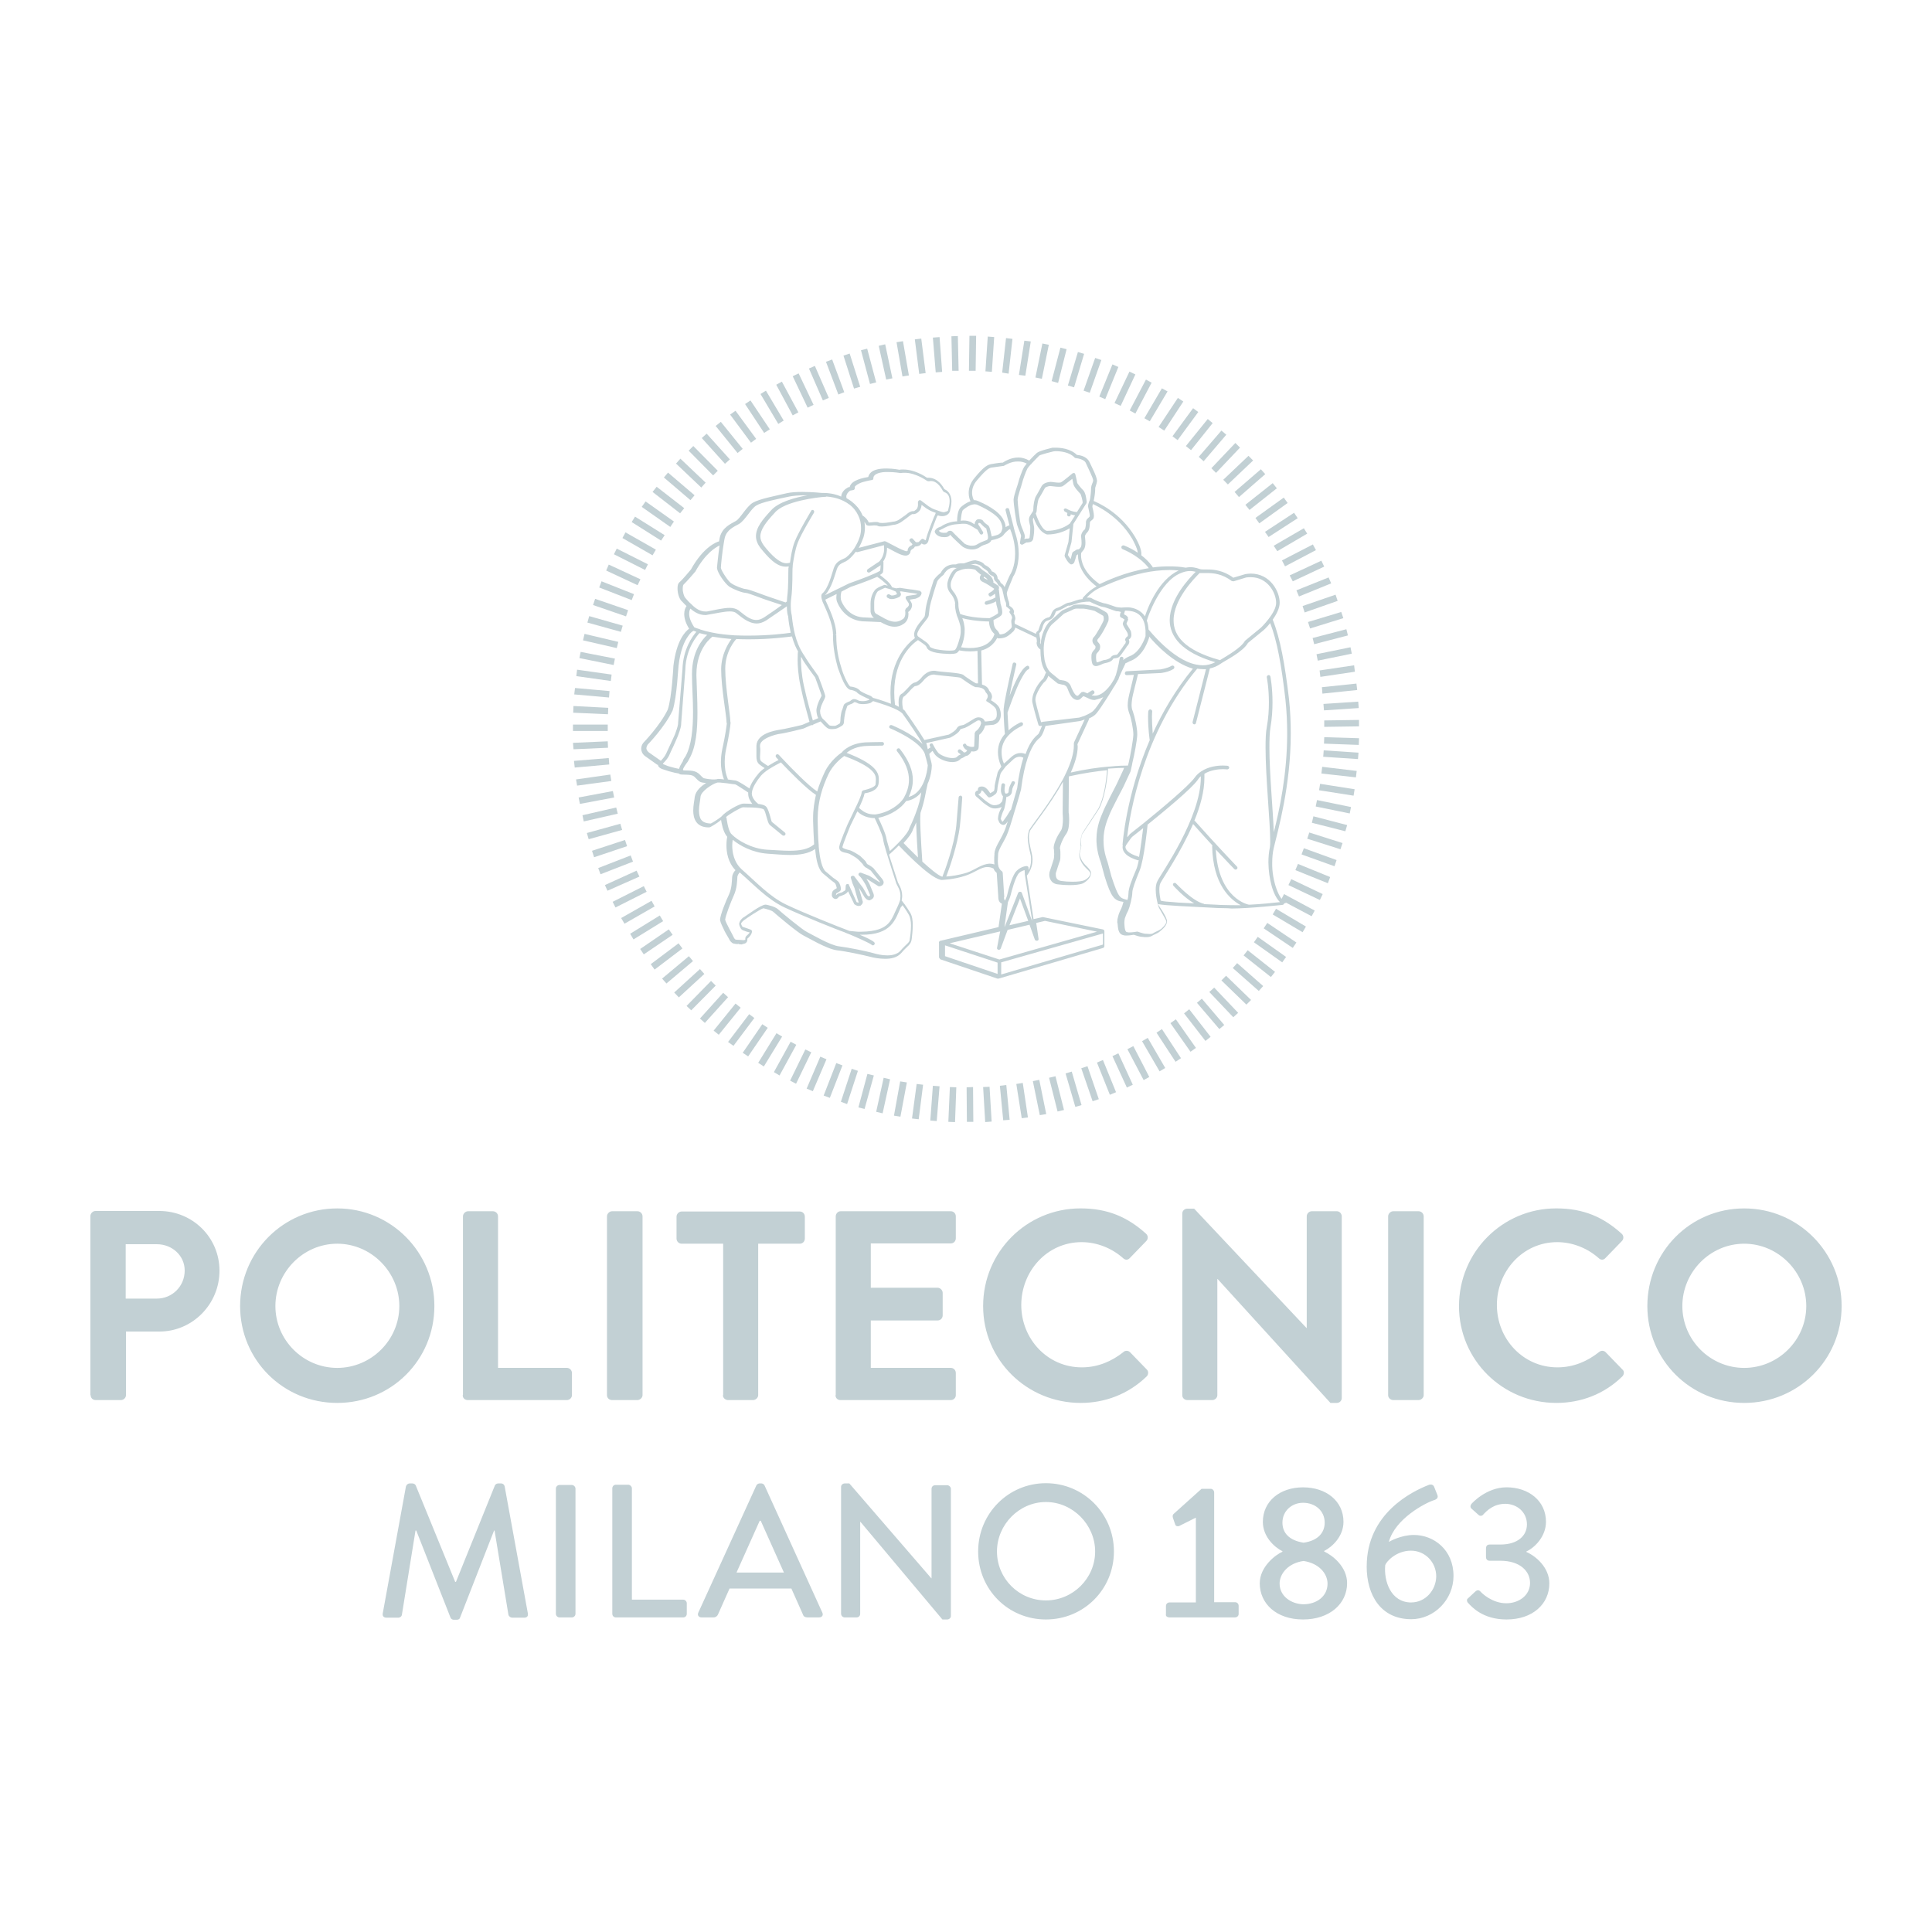 <?xml version="1.0" encoding="UTF-8"?>
<svg id="layer" xmlns="http://www.w3.org/2000/svg" version="1.1" viewBox="0 0 652 652">
  <!-- Generator: Adobe Illustrator 29.5.1, SVG Export Plug-In . SVG Version: 2.1.0 Build 141)  -->
  <defs>
    <style>
      .st0 {
        fill: #c2d0d4;
      }

      .st1 {
        fill: #6da4ba;
      }
    </style>
  </defs>
  <path class="st0" d="M326.21,366.94l2.17-.09.09,11.74h-2.17l-.09-11.65ZM320.04,378.59l.52-11.74,2.17.09-.43,11.74-2.26-.09ZM331.78,366.85l2.17-.09.7,11.74-2.17.17-.7-11.82ZM313.95,378.16l.87-11.74,2.26.17-.96,11.74-2.17-.17ZM337.43,366.42l2.17-.26,1.13,11.74-2.17.17-1.13-11.65ZM307.78,377.46l1.57-11.65,2.17.26-1.48,11.65-2.26-.26ZM342.99,365.81l2.17-.35,1.74,11.65-2.09.26-1.83-11.56h.01,0ZM301.69,376.5l2.09-11.56,2.26.35-2.17,11.56-2.17-.35h0ZM348.56,364.85l2.17-.43,2.35,11.56-2.17.35-2.35-11.48ZM295.69,375.2l2.52-11.48,2.17.52-2.52,11.48-2.17-.52ZM354.03,363.72l2.17-.52,2.87,11.39-2.17.52-2.87-11.39ZM289.69,373.72l3.04-11.3,2.17.52-3.13,11.3-2.09-.52h0ZM359.6,362.25l2.09-.61,3.3,11.3-2.09.61-3.3-11.3ZM283.78,371.81l3.65-11.13,2.09.7-3.65,11.22-2.09-.78h0ZM364.9,360.51l2.09-.7,3.83,11.13-2.09.7-3.83-11.13ZM277.96,369.72l4.26-10.96,2.09.78-4.26,10.96-2.09-.78ZM370.21,358.59l2-.87,4.43,10.87-2.09.87-4.35-10.87h.01ZM272.22,367.38l4.61-10.78,2.09.87-4.61,10.78-2.09-.87ZM375.42,356.42l2-.96,4.87,10.61-2,.96-4.87-10.61ZM266.65,364.68l5.13-10.52,2,.96-5.13,10.61-2-1.04h0ZM380.47,354.07l2-1.04,5.39,10.43-1.91,1.04-5.48-10.43h0ZM261.17,361.81l5.65-10.26,1.91,1.04-5.65,10.35-1.91-1.13ZM385.42,351.38l1.91-1.13,5.91,10.17-1.91,1.13-5.91-10.17ZM255.87,358.68l6.17-10,1.91,1.13-6.17,10.09-1.91-1.22ZM390.29,348.51l1.83-1.22,6.43,9.82-1.83,1.22-6.43-9.82ZM250.65,355.29l6.61-9.65,1.83,1.22-6.61,9.65-1.83-1.22h0ZM394.99,345.29l1.83-1.3,6.78,9.65-1.83,1.3-6.78-9.65ZM245.7,351.64l7.13-9.39,1.74,1.3-7.04,9.39-1.83-1.3h0ZM399.59,341.99l1.74-1.39,7.22,9.3-1.74,1.39-7.22-9.3ZM240.83,347.81l7.39-9.13,1.74,1.39-7.39,9.13-1.74-1.39ZM403.94,338.42l1.65-1.39,7.56,8.87-1.65,1.39-7.56-8.87ZM236.22,343.73l7.83-8.69,1.65,1.48-7.83,8.69-1.65-1.48ZM408.11,334.77l1.65-1.48,8.09,8.52-1.65,1.48-8.09-8.52ZM231.7,339.47l8.26-8.43,1.57,1.57-8.26,8.35-1.57-1.48h0ZM412.2,330.86l1.57-1.57,8.43,8.17-1.57,1.57-8.43-8.17ZM227.53,334.94l8.69-7.91,1.48,1.65-8.61,7.91-1.57-1.65h.01ZM416.03,326.68l1.48-1.65,8.78,7.74-1.48,1.65-8.78-7.74ZM223.44,330.25l9.04-7.56,1.39,1.65-8.96,7.56-1.48-1.65h.01ZM419.68,322.42l1.39-1.74,9.22,7.3-1.39,1.74-9.22-7.3ZM219.61,325.38l9.39-7.04,1.3,1.74-9.39,7.13-1.3-1.83ZM423.16,317.99l1.3-1.83,9.56,6.78-1.3,1.83-9.56-6.78ZM216.05,320.25l9.65-6.61,1.3,1.83-9.74,6.61-1.22-1.83h.01ZM426.46,313.29l1.22-1.83,9.82,6.61-1.22,1.83-9.82-6.61ZM212.66,315.12l10-6.17,1.13,1.91-10,6.17-1.13-1.91ZM429.5,308.6l1.13-1.91,10.09,6-1.13,1.91-10.09-6ZM209.62,309.82l10.26-5.83,1.04,1.91-10.17,5.83-1.13-1.91h0ZM432.29,303.73l1.04-2,10.35,5.56-1.04,1.91-10.35-5.48h0ZM206.75,304.34l10.52-5.3.96,1.91-10.52,5.3-.96-1.91ZM434.81,298.69l.96-2,10.61,5.04-.96,2-10.61-5.04ZM204.14,298.69l10.69-4.87.96,2-10.78,4.78-.87-1.91h0ZM437.16,293.64l.87-2.09,10.87,4.43-.78,2.09-10.96-4.43h0ZM201.88,292.95l10.96-4.26.78,2.09-10.96,4.26-.78-2.09ZM439.24,288.34l.78-2.09,11.04,4-.7,2.09-11.13-4h.01ZM199.79,287.12l11.13-3.65.7,2.09-11.13,3.74-.7-2.17h0ZM441.15,283.04l.7-2.09,11.22,3.56-.7,2.09-11.22-3.56ZM198.05,281.12l11.3-3.13.61,2.09-11.3,3.13-.61-2.09ZM442.72,277.65l.52-2.17,11.39,2.96-.61,2.09-11.3-2.87h0ZM196.57,275.12l11.39-2.61.52,2.09-11.48,2.61-.43-2.09h0ZM444.02,272.17l.43-2.17,11.48,2.35-.43,2.17-11.48-2.35ZM195.27,269.13l11.56-2.17.43,2.17-11.56,2.17-.43-2.17ZM445.15,266.69l.35-2.17,11.65,1.83-.35,2.17-11.65-1.83ZM194.4,263.04l11.56-1.65.35,2.17-11.56,1.57-.35-2.09h0ZM445.94,261.04l.26-2.26,11.65,1.39-.26,2.17-11.65-1.3h0ZM193.7,256.78l11.74-.96.17,2.17-11.65,1.04-.26-2.26h0ZM446.55,255.39l.17-2.17,11.74.78-.17,2.17-11.74-.78h0ZM193.36,250.69l11.74-.52.09,2.17-11.65.52-.17-2.17h-.01ZM446.81,250.95l.09-2.17,11.74.35-.09,2.26-11.74-.43h0ZM193.36,246.69v-2.17h11.74v2.17h-11.74ZM446.89,243.13l11.74-.17v2.17l-11.74.17v-2.17ZM193.44,240.52l.09-2.26,11.74.61-.09,2.17-11.74-.52ZM446.63,237.56l11.74-.78.17,2.17-11.74.78-.17-2.17ZM193.79,234.35l.26-2.17,11.65,1.04-.17,2.17-11.74-1.04h0ZM446.11,231.91l11.65-1.22.26,2.17-11.74,1.22-.17-2.17h0ZM194.49,228.17l.26-2.17,11.65,1.65-.26,2.17-11.65-1.65ZM445.33,226.26l11.65-1.74.26,2.17-11.65,1.74-.26-2.17ZM195.53,222.09l.43-2.09,11.56,2.26-.43,2.17-11.56-2.35h0ZM444.28,220.78l11.48-2.35.43,2.17-11.48,2.35-.43-2.17ZM196.75,216.09l.52-2.17,11.39,2.7-.52,2.09-11.39-2.61h0ZM442.98,215.31l11.39-2.96.52,2.09-11.39,2.96-.52-2.09ZM198.23,210.09l.61-2.17,11.3,3.22-.61,2.09-11.3-3.13h0ZM441.42,209.91l11.22-3.39.7,2.09-11.22,3.48-.7-2.17h0ZM200.14,204.18l.7-2.09,11.13,3.83-.7,2.09-11.13-3.83ZM439.59,204.52l11.13-3.83.7,2.09-11.13,3.91-.7-2.17ZM202.22,198.26l.78-2.09,10.96,4.35-.78,2-10.96-4.26h0ZM437.5,199.22l10.87-4.35.87,2-10.87,4.43-.87-2.09h0ZM204.57,192.53l.87-2,10.69,4.96-.96,2-10.61-4.96h.01ZM435.24,194.18l10.69-4.96.96,2-10.61,4.96-1.04-2h0ZM207.18,187.05l.96-1.91,10.52,5.3-.96,1.91-10.52-5.3ZM432.63,189.13l10.43-5.39,1.04,1.91-10.43,5.48-1.04-2ZM210.05,181.57l1.04-1.91,10.26,5.83-1.13,1.91-10.17-5.83h0ZM429.85,184.18l10.17-5.91,1.13,1.83-10.09,5.91-1.22-1.83h.01,0ZM213.18,176.18l1.13-1.83,10,6.26-1.22,1.83-9.91-6.26ZM426.9,179.48l9.82-6.43,1.22,1.83-9.82,6.35-1.22-1.74h0ZM216.57,171.05l1.3-1.83,9.56,6.78-1.22,1.83-9.65-6.78h0ZM423.68,174.79l9.56-6.87,1.3,1.83-9.56,6.87-1.3-1.83ZM220.22,166.01l1.39-1.74,9.3,7.22-1.39,1.74-9.3-7.22ZM420.29,170.35l9.22-7.3,1.39,1.74-9.22,7.3-1.39-1.74ZM224.05,161.14l1.39-1.65,8.96,7.65-1.39,1.65-8.96-7.65ZM416.64,166.01l8.87-7.65,1.48,1.65-8.87,7.74-1.48-1.74ZM228.14,156.44l1.48-1.65,8.52,8.09-1.48,1.65-8.52-8.09ZM412.81,161.92l8.52-8.09,1.57,1.57-8.52,8.09-1.57-1.57ZM232.4,152.09l1.57-1.57,8.26,8.35-1.57,1.57-8.26-8.35ZM408.81,158.01l8.09-8.52,1.57,1.57-8.09,8.52-1.57-1.57ZM236.83,147.83l1.65-1.48,7.83,8.69-1.65,1.48-7.83-8.69ZM404.55,154.18l7.65-8.87,1.65,1.39-7.65,8.96-1.65-1.48h0ZM241.52,143.75l1.74-1.39,7.39,9.13-1.74,1.39-7.39-9.13ZM400.2,150.53l7.39-9.13,1.65,1.39-7.3,9.13-1.74-1.39h0ZM246.39,139.92l1.83-1.3,6.96,9.48-1.74,1.3-7.04-9.48h-.01ZM395.68,147.23l6.96-9.48,1.74,1.3-6.96,9.48-1.74-1.3ZM251.44,136.36l1.83-1.22,6.52,9.74-1.91,1.22-6.43-9.74h-.01ZM390.99,144.1l6.52-9.82,1.83,1.22-6.43,9.82-1.91-1.22h-.01,0ZM256.65,132.97l1.83-1.13,6,10.09-1.83,1.13-6-10.09ZM386.2,141.14l5.91-10.09,1.91,1.04-6,10.09-1.83-1.04h.01,0ZM261.96,129.84l1.91-1.04,5.56,10.35-1.91,1.04-5.56-10.35ZM381.25,138.53l5.48-10.43,1.91,1.04-5.48,10.43-1.91-1.04h0ZM267.52,126.97l2-.96,5.04,10.61-2,.96-5.04-10.61ZM376.12,136.01l5.04-10.61,2,.96-4.96,10.61-2.09-.96h.01,0ZM273,124.36l2-.87,4.7,10.78-2,.87-4.7-10.78ZM370.99,133.84l4.43-10.87,2,.87-4.43,10.87-2-.87ZM278.74,122.1l2.09-.78,4.09,11.04-2,.78-4.17-11.04h0ZM365.68,131.84l3.91-11.04,2.09.7-3.91,11.04-2.09-.7ZM284.65,120.01l2.09-.7,3.56,11.22-2.09.61-3.56-11.13ZM360.38,130.1l3.39-11.3,2.09.61-3.39,11.3-2.09-.61ZM290.56,118.19l2.09-.52,3.04,11.39-2.09.52-3.04-11.39h0ZM354.9,128.62l2.96-11.3,2.09.52-2.87,11.39-2.17-.61h-.01,0ZM296.56,116.71l2.17-.52,2.43,11.48-2.09.43-2.52-11.39h0ZM349.43,127.4l2.35-11.48,2.17.43-2.35,11.48-2.17-.43ZM302.56,115.49l2.17-.35,2,11.56-2.17.35-2-11.56ZM343.86,126.53l1.83-11.56,2.17.26-1.83,11.56-2.17-.26ZM308.73,114.53l2.17-.26,1.48,11.65-2.17.26-1.48-11.65ZM338.21,125.75l1.3-11.65,2.17.26-1.3,11.74-2.17-.35ZM314.82,113.93l2.26-.17.87,11.74-2.17.17-.96-11.74ZM332.56,125.32l.78-11.74,2.17.17-.78,11.74-2.17-.17ZM321.08,113.49l2.17-.09.26,11.74h-2.17l-.26-11.65ZM326.99,125.14l.17-11.82h2.26l-.17,11.82h-2.26Z"/>
  <path class="st0" d="M495.3,540.79c1.48,1.65,5.22,5.74,13.13,5.74,8.78,0,14.43-5.22,14.43-12.17,0-5.48-4.7-9.3-7.74-10.61v-.17c2.87-1.3,6.61-5.13,6.61-10,0-7.13-5.91-11.65-13.3-11.65-6.96,0-11.82,5.56-11.82,5.56-.43.52-.52,1.22,0,1.65l2.35,2.09c.52.52,1.3.35,1.65-.17,1.3-1.39,3.56-3.56,7.39-3.56s7.3,2.7,7.3,6.96c0,3.74-3.04,6.78-8.96,6.78h-3.56c-.87,0-1.3.43-1.3,1.39v2.78c0,.87.52,1.3,1.22,1.3h3.56c6.87,0,10.09,3.65,10.09,7.48,0,4.26-3.83,6.87-8,6.87-4.78,0-8.26-3.39-8.69-3.91-.52-.61-1.13-.61-1.74-.09l-2.52,2.35c-.43.26-.43.96-.09,1.39M476.26,540.79c-6.96,0-9.3-7.3-8.78-12.61.35-1.13,3.65-4.87,8.69-4.87,4.78,0,8.52,3.91,8.52,8.69-.09,4.78-3.74,8.78-8.43,8.78M461.22,528.62c0,9.82,4.87,17.82,15.04,17.82,7.74,0,14.26-6.61,14.26-14.61,0-8.78-6.61-13.82-13.39-13.82-4.26,0-8,2.09-8.43,2.35,2.09-7.83,12.26-13.13,15.22-14.09,1.22-.35,1.48-1.04,1.13-1.83l-1.04-2.61c-.26-.7-.87-.96-1.65-.78-5.91,2.26-21.13,9.74-21.13,27.56M431.83,534.44c0-3.39,2.96-6.96,8.09-7.65,5.22.78,8.09,4.26,8.09,7.65,0,4.26-3.65,6.96-8.17,6.96-4.17-.09-8-2.78-8-6.96M439.92,520.62c-4.96-.78-7.13-3.39-7.13-6.78,0-3.91,3.13-6.69,6.96-6.69,4.17,0,7.3,2.78,7.3,6.69,0,3.3-2.17,6.09-7.13,6.78M425.13,534.27c0,6.96,5.65,12.26,14.61,12.26s14.87-5.3,14.87-12.26c0-5.48-4.78-9.3-7.74-10.69v-.17c2.78-1.39,6.52-4.96,6.52-9.82,0-7.04-5.83-11.65-13.65-11.65s-13.56,4.7-13.56,11.65c0,4.96,3.83,8.52,6.61,9.91v.17c-2.26.96-7.65,5.04-7.65,10.61M394.62,545.83h22.17c.7,0,1.22-.52,1.22-1.13v-2.78c0-.7-.52-1.22-1.22-1.22h-7.04v-37.04c0-.61-.52-1.22-1.13-1.22h-3.13l-9.48,8.52c-.26.26-.35.78-.17,1.3l.78,2.26c.17.52.87.7,1.39.43l5.56-2.78v28.61h-8.87c-.7,0-1.22.52-1.22,1.22v2.78c-.17.52.35,1.04,1.13,1.04M336.45,523.58c0-9.04,7.48-16.69,16.52-16.69s16.61,7.65,16.61,16.69-7.48,16.52-16.61,16.52-16.52-7.39-16.52-16.52M330.1,523.58c0,12.78,10.09,22.95,22.87,22.95s22.95-10.17,22.95-22.95-10.26-23.04-22.95-23.04-22.87,10.26-22.87,23.04M283.85,544.62c0,.7.61,1.22,1.22,1.22h4c.7,0,1.22-.52,1.22-1.22v-31.04h.09l27.65,32.95h1.65c.61,0,1.22-.52,1.22-1.13v-42.95c0-.61-.61-1.22-1.22-1.22h-4.09c-.7,0-1.22.52-1.22,1.22v30.17h-.09l-27.65-32h-1.57c-.61,0-1.22.52-1.22,1.13v42.86h.01ZM248.55,530.7l7.83-17.48h.35l7.83,17.48h-16.01ZM236.72,545.83h4.09c.78,0,1.3-.52,1.48-.96,1.3-2.96,2.61-5.83,3.91-8.78h20.87l3.91,8.78c.17.61.7.96,1.48.96h4c.96,0,1.48-.78,1.04-1.65l-19.48-42.86c-.17-.43-.7-.7-1.04-.7h-.7c-.26,0-.87.26-1.04.7l-19.56,42.86c-.43.87.09,1.65,1.04,1.65M206.64,544.62c0,.7.52,1.22,1.22,1.22h22.69c.7,0,1.22-.52,1.22-1.22v-3.56c0-.61-.52-1.22-1.22-1.22h-17.3v-37.56c0-.61-.61-1.22-1.22-1.22h-4.17c-.7,0-1.22.52-1.22,1.22v42.34h0ZM187.6,544.62c0,.7.61,1.22,1.22,1.22h4.17c.61,0,1.22-.52,1.22-1.22v-42.26c0-.61-.61-1.22-1.22-1.22h-4.17c-.61,0-1.22.52-1.22,1.22v42.26ZM129.17,544.44c-.17.96.35,1.48,1.22,1.48h4.09c.52,0,1.04-.43,1.13-.87l4.61-28.52h.26l11.56,29.39c.09.35.61.7,1.04.7h1.13c.61,0,.96-.35,1.04-.7l11.48-29.39h.17l4.7,28.52c.17.43.7.87,1.22.87h4.09c.96,0,1.39-.52,1.22-1.48l-7.83-42.86c-.09-.52-.61-.96-1.13-.96h-1.04c-.43,0-.96.26-1.13.7l-13.13,32.52h-.26l-13.3-32.52c-.17-.43-.7-.7-1.13-.7h-.96c-.52,0-1.04.43-1.22.96l-7.83,42.86h0Z"/>
  <path class="st0" d="M567.75,440.76c0-11.48,9.39-21.04,20.87-21.04s20.95,9.56,20.95,21.04-9.48,20.87-20.95,20.87-20.87-9.39-20.87-20.87M555.94,440.76c0,18.17,14.52,32.69,32.69,32.69s32.87-14.52,32.87-32.69-14.61-32.95-32.87-32.95-32.69,14.69-32.69,32.95M492.37,440.76c0,18.17,14.69,32.69,32.87,32.69,8.17,0,16-2.87,22.17-8.87.7-.61.87-1.83.09-2.43l-5.65-5.83c-.52-.52-1.48-.7-2.26,0-3.83,3.04-8.52,5.13-14,5.13-11.65,0-20.43-9.65-20.43-21.04s8.69-21.22,20.35-21.22c5.13,0,10.17,2,14,5.39.7.7,1.65.7,2.26,0l5.56-5.74c.7-.7.7-1.83-.09-2.52-6.17-5.56-12.78-8.52-22.08-8.52-18.08,0-32.78,14.69-32.78,32.95M468.46,470.84c0,.96.87,1.65,1.74,1.65h8.52c.87,0,1.74-.78,1.74-1.65v-60.34c0-.96-.78-1.74-1.74-1.74h-8.52c-.96,0-1.74.87-1.74,1.74v60.34ZM398.99,470.84c0,.96.78,1.65,1.74,1.65h8.35c.96,0,1.74-.78,1.74-1.65v-39.21h.09l38.08,41.82h2.17c.87,0,1.65-.7,1.65-1.65v-61.3c0-.96-.78-1.74-1.65-1.74h-8.43c-1.04,0-1.74.87-1.74,1.74v37.65h-.09l-37.91-40.26h-2.26c-.96,0-1.74.7-1.74,1.65v61.3h0ZM331.78,440.76c0,18.17,14.69,32.69,32.95,32.69,8.09,0,15.91-2.87,22.17-8.87.7-.61.78-1.83.09-2.43l-5.65-5.83c-.52-.52-1.57-.7-2.26,0-3.83,3.04-8.52,5.13-14,5.13-11.65,0-20.43-9.65-20.43-21.04s8.69-21.22,20.35-21.22c5.13,0,10.17,2,14,5.39.7.7,1.65.7,2.26,0l5.56-5.74c.7-.7.7-1.83-.09-2.52-6.17-5.56-12.87-8.52-22.08-8.52-18.17,0-32.87,14.69-32.87,32.95M281.96,470.84c0,.96.7,1.65,1.65,1.65h37.21c1.04,0,1.74-.78,1.74-1.65v-7.48c0-.96-.7-1.74-1.74-1.74h-26.95v-16h22.52c.96,0,1.74-.7,1.74-1.74v-7.56c0-.96-.87-1.74-1.74-1.74h-22.52v-14.95h26.95c1.04,0,1.74-.78,1.74-1.74v-7.39c0-.96-.7-1.74-1.74-1.74h-37.13c-.96,0-1.65.87-1.65,1.74v60.34h-.09.01ZM243.96,470.84c0,.96.87,1.65,1.74,1.65h8.43c.87,0,1.74-.78,1.74-1.65v-51.12h14c1.04,0,1.74-.78,1.74-1.74v-7.39c0-.96-.7-1.74-1.74-1.74h-39.82c-.96,0-1.74.87-1.74,1.74v7.39c0,.96.78,1.74,1.74,1.74h14v51.12h-.09,0ZM204.84,470.84c0,.96.78,1.65,1.74,1.65h8.52c.87,0,1.74-.78,1.74-1.65v-60.34c0-.96-.78-1.74-1.74-1.74h-8.52c-.96,0-1.74.87-1.74,1.74v60.34ZM156.15,470.84c0,.96.7,1.65,1.74,1.65h33.39c.96,0,1.74-.78,1.74-1.65v-7.48c0-.96-.78-1.74-1.74-1.74h-23.21v-51.12c0-.96-.78-1.74-1.74-1.74h-8.35c-.96,0-1.74.87-1.74,1.74v60.34h-.09ZM92.94,440.76c0-11.48,9.39-21.04,20.87-21.04s20.95,9.56,20.95,21.04-9.48,20.87-20.95,20.87-20.87-9.39-20.87-20.87M81.03,440.76c0,18.17,14.52,32.69,32.78,32.69s32.78-14.52,32.78-32.69-14.61-32.95-32.78-32.95-32.78,14.69-32.78,32.95M42.42,438.24v-18.35h10.52c5.13,0,9.39,3.83,9.39,8.87,0,5.39-4.26,9.48-9.39,9.48h-10.52ZM30.6,470.84c0,.96.7,1.65,1.74,1.65h8.43c.96,0,1.74-.78,1.74-1.65v-21.48h11.3c11.13,0,20.26-9.22,20.26-20.52s-9.13-20.17-20.35-20.17h-21.48c-.96,0-1.74.87-1.74,1.74v60.43h.1,0Z"/>
  <polygon class="st1" points="326.05 299.03 326.05 299.03 325.95 299.03 326.05 299.03"/>
  <path class="st0" d="M433.86,304.34c-2-.26-4.7-6.96-4.52-13.3,0-1.65.17-3.39.52-4.87,1.48-6.17,5.74-21.04,5.74-38.69,0-3.83-.17-7.74-.61-11.74-1.39-11.74-2.96-20.35-5.48-26.61h0c1.22-1.74,2.35-3.83,2.35-5.74,0-3.83-3.22-9.82-9.74-9.82-.61,0-1.22.09-1.83.17l-4.09,1.22c-3.39-2.52-6.61-2.78-8.78-2.78h-1.3c-.7,0-1.13-.09-1.3-.17-.09,0-1.39-.61-3.22-.61-.43,0-.87.09-1.39.17h-.09c-1.91-.35-3.74-.43-5.56-.43s-3.65.09-5.48.35c-.26-.43-1.39-2.17-3.91-4.09v-.78c-.09-2.09-2.09-5.39-2.09-5.39-5.13-8.61-13.04-11.74-14-12.17.26-1.04.52-2.96.52-3.91v-.43h-.26.26c0-.26.43-1.22.61-2.26v-.26c-.09-1.48-1.65-4.35-2.52-6.26-1.04-2.09-3.48-2.35-4.26-2.43-2.26-2.17-5.56-2.43-7.22-2.43h-1.04c-.17.09-4.26.96-5.22,1.74-.43.35-1.57,1.48-2.61,2.61-1.22-.7-2.52-1.04-3.65-1.04-2.87,0-4.96,1.57-5.3,1.74,0-.09-2.17.17-3.48.43-1.57.17-2.87.87-6,4.7-1.57,1.83-2,3.65-2,5.13,0,1.39.43,2.43.61,2.78-1.39.43-2.61,1.39-3.3,2-1.13,1.13-1.22,3.83-1.22,4.78h-.43c-2.61.17-4.87,1.57-4.87,1.65,0,.17-1.83.35-2.26,1.74,0,.17.09.35.09.35.17.52,1.13,1.57,2.87,1.57h.09c1.3.09,1.91-.35,2.09-.7.06,0,.09-.03.09-.09.52.7,4.09,4,4.17,4,.09.09,1.39.96,3.22.96.78,0,1.74-.17,2.61-.78,1.39-1.13,3.22-.78,3.91-2.35.61-.09,2.09-.43,3.04-.96.35-.17.87-.52,1.22-1.04h0c.09-.17,1.74-1.91,2.09-1.74v.09c1.3,3.22,1.65,6,1.65,8.26,0,4.52-1.65,6.96-1.65,6.96-.26.35-1.22,2.7-1.91,4.26-.35-.78-.96-1.22-1.3-1.39-.17-.7-.7-1.22-1.04-1.48v-.09c-.17-2.17-2.35-2.35-2-2.43-.52-1.39-2.35-2.09-2.35-2.09-.78-1.3-3.04-1.48-3.04-1.57h-.26c-1.04,0-3.13.87-3.74,1.04h-.87c-.52,0-1.13,0-1.83.35h-.7c-1.13,0-3.22.43-4.43,2.87,0,0-1.48,1.04-2.35,2.43,0,.09-2.35,6.96-2.7,9.56-.35,2.7-.17,1.91-.35,2.61-.09.61-3.56,3.65-3.56,6.17,0,.43.09.87.26,1.22-2,1.48-8.26,6.96-8.26,18.52,0,1.13.09,2.35.17,3.65-2.61-1.04-5.39-1.83-6.09-2-.43-.61-1.13-.78-1.48-.96-.52-.17-2.7-1.13-2.96-1.57-.78-.87-2.26-1.22-3.22-1.3h0c-.7-.52-2.35-3.83-3.04-6.52-.96-2.96-1.65-6.61-1.65-10.43v-.35l-.35-.17h.35c0-4.26-2.78-9.56-3.56-11.48-.09-.09-.09-.26-.17-.35l3.83-1.91c0,.35-.09.78-.09,1.13,0,.61.09,1.3.43,1.91,0,0,2.09,5.65,8.35,6.17.61,0,6,.26,6,.26h.17c1.3.7,2.87,1.57,4.7,1.57,1.04,0,2.09-.26,3.04-.96,0,0,1.65-.87,1.65-3.22,0-.17,0-.52-.09-.78.52-.35,1.22-1.04,1.3-2.26,0-.35-.09-.7-.35-1.13l-.43-.78,2.09-.35c.09-.17,1.65-.35,1.91-1.83,0,0,0-.17-.09-.35l-.43-.43s-2.78-.52-3.3-.52c-.26,0-3.48-.52-3.48-.52l-1.3.17-1.39-.35h0c-.52-1.57-3.22-3.48-4.09-4.17.43-.17.78-.52,1.04-.87.17-.87.17-2.35.17-3.04v-.35s0-.17-.09-.26c1.13-1.65,1.3-3.56,1.3-4.7l2.78,1.48c.09,0,2.09,1.22,3.48,1.22h.09c1.3-.09,1.65-1.22,1.57-1.57l.43-.52c.61-.26.87-.61,1.04-.96.35,0,1.04-.09,1.57-.35.26-.17.52-.43.7-.7.26.17.52.35.96.35.7,0,1.3-.7,1.39-1.48.43-2,2.26-6.35,2.61-7.39.17-.52.35-.78.52-.96.43.17.87.26,1.39.26h.35c2-.17,2.43-1.65,2.43-2.09,0-.09.43-1.48.43-2.87,0-1.48-.52-3.39-2.43-4.17-.43-.87-2.09-3.74-5.22-3.83h-.61c-.87-.61-4.26-2.78-8-2.78-.43,0-.96,0-1.39.09.09,0-2-.43-4.26-.43-2.43,0-5.56.35-6.17,2.87-1.39.26-5.74.96-6.26,3.39-.26,0-.61.09-.78.26-.7.35-2,1.39-2.09,2.96-2.35-1.04-4.61-1.22-5.74-1.22h-.7s-3.22-.35-6.69-.35c-1.83,0-3.74.09-5.22.43-4.09.96-9.22,1.91-11.48,3.22-2.26,1.39-4.26,5.39-5.74,6.17-1.65.96-4.52,2.09-5.39,5.48-.09.35-.17.87-.26,1.39-.7.17-5.22,1.74-9.48,9.48,0,0-2.87,3.48-3.83,4.26-.61.52-.7,1.3-.7,2.17,0,1.57.52,3.3,1.3,4.17.26.17.87.96,1.74,1.74-.35.52-.78,1.39-.78,2.61,0,1.3.35,2.96,1.65,5.04-1.3.96-4.26,3.91-5.3,12.52,0,0-.52,10.69-1.91,14.78-2.52,5.3-8.17,11.13-8.17,11.13-.09.09-.78.87-.78,2.09,0,.7.26,1.57,1.13,2.35l4.17,2.96c.09.09.17.09.35.09,0,.17.09.35.09.43.61,1.04,1.91,1.13,3.56,1.74,1.48.43,2.78.7,3.39.78.26.26.61.35,1.04.35,2.52.09,3.65,0,4.52,1.04.52.52,1.04,1.13,1.74,1.48.17.09.87.26,1.91.35-1.74,1.04-3.48,2.61-3.83,4.61-.09,1.04-.52,2.87-.52,4.7,0,2.7,1.04,5.65,5.22,5.65h.09l.43-.09s2.26-1.22,3.65-2.43c.17,1.04.61,3.83,1.91,5.48.09.09.09.17.17.17-.09.35-.26,1.48-.26,2.96,0,2.35.52,5.74,3.04,8.35-.35.35-1.04,1.22-1.13,2.43-.09,1.3-.09,3.65-1.04,5.74-1.04,2.17-2.96,6.87-3.04,8.61,0,0,0,.17.09.35.09.7.87,2.09,1.48,3.48.35.7.78,1.39,1.04,1.83.17.26.26.43.35.61,0,.09.09.09.09.17.35.78.78,1.13,1.3,1.48.35.09,1.22.26,1.65.26v-.09l.17-.17v.26h.09c.17,0,.7.09.96.09.09,0,.26,0,.35-.09.35-.17,1.3,0,1.65-1.22v-.61h0c.61-.52,1.39-1.3,1.57-2.35.09-.26-.17-.7-.61-.78-.35-.17-1.3-.43-1.74-.61-.7-.26-.96-.26-.96-.43-.26-.43-.35-.7-.35-.87v-.17c.17-.35.78-.96,1.22-1.22.26-.26,5.48-3.74,6.26-3.83h.09c1.04.26,2.87.7,3.39,1.3.96.87,8.17,6.96,10,7.83,1.48.7,7.91,4.61,11.39,5.04,3.13.35,8.78,1.57,11.13,2.17,1.22.35,3.22.7,5.13.7s4-.35,5.39-1.91c2.09-2.52,3.3-2.7,3.56-4.78.09-.87.35-2.78.35-4.7,0-1.48-.17-3.04-.87-4.17-1.39-2.35-2.7-3.91-2.7-3.91-.09-.09-.09-.17-.17-.17v-.09c.09-.52.17-1.04.17-1.48,0-2.52-1.39-4.26-1.48-4.7-.09-.35-.78-2.35-1.57-4.87-.43-1.39-.96-2.87-1.39-4.35.35-.35,1.83-1.57,3.3-3.13.52.52,10,10.69,14,11.56.09,0,.17.09.35.09,0,0,4.26-.09,8.26-1.48,3.13-1.04,5.22-2.96,7.3-2.87.61,0,1.3.09,2.09.52,0,.09.09.17.09.26.17.43.52.78.96,1.22l.52,7.91v.09c0,.43,0,1.91,1.22,2.35l-1.13,7.91-19.56,4.61c-.17,0-.26.09-.35.17,0,0-.09,0-.09.09-.09.17-.17.26-.09.52v4.87l.43.61,19.3,6.52h.35l35.3-10.35c.26-.09.43-.35.43-.61v-5.04c0-.26-.17-.52-.52-.61l-20.26-4.17-3.13.7-2.26-14.69.09-.09c.87-1.13,1.83-2.96,1.83-5.3,0-.61-.09-1.39-.26-2.09-.7-2.87-.96-4.43-.96-5.56,0-.87.17-1.39.35-2,.09-.61,6.69-8.61,11.13-16.61,0,2.78-.09,7.39-.09,9.48v1.13c0,.35.09,1.04.09,1.83,0,1.48-.17,3.48-.78,4.17-1.13,1.65-2.35,4.17-2.35,5.74,0,0,0,.17.09.43,0,.35.09,1.04.09,1.65,0,.78-.09,1.48-.17,1.74-.17.61-1.39,4.26-1.39,4.26,0,.09-.09.35-.09.7-.09.96.35,3.22,2.87,3.48,1.22.17,2.7.26,4,.26,1.83,0,3.48-.17,4.52-.61,1.39-.78,2.61-2,2.7-3.39,0-.17,0-.43-.17-.7-.61-1.22-1.74-1.91-2.35-2.78-.61-.7-1.3-2.17-1.3-3.04v-.26c0-.09.43-1.48.52-2.35v-.09h0v-.09c0-.17-.09-.7-.09-1.22,0-1.04.17-2.43.43-2.7.7-.96,5.48-8.26,5.48-8.26.09-.09,2.43-3.65,3.22-13.74v-.09c2.61-.17,4.52-.26,5.39-.26l-.17.52-2.35,5.04s-4,7.65-4.7,9.56c-.43,1.13-2.09,4.35-2.09,9.04,0,2.26.43,4.96,1.48,7.74l1.3,4.78c2.17,7.04,3.3,8.17,6.17,8.52h.17c-.26.96-.52,1.83-.7,2.17-.26.61-.87,1.65-1.13,2.87-.17.52-.26,1.13-.26,1.74,0,.17,0,.35.09.52.17,1.65.17,3.65,2.09,4,.26.09.52.09.78.09,1.04,0,2.17-.17,2.61-.26.52.17,1.91.7,2.87.7.43.09.96.09,1.48.09s1.13-.09,1.65-.35c.61-.43,2-.87,2.7-1.48.61-.52,2.43-1.83,2.52-3.48v-.09c-.17-1.74-2.96-5.39-2.96-5.56,0,.09,0,0,0-.17,2.61.52,10.26.78,18.26,1.22,2.61.17,2.87.09,5.22.17.35,0,.78.09,1.3.09,6,0,17.04-1.22,17.13-1.22.26,0,.52-.26.61-.52.96-.17.7-.43.43-.52M404.74,193.48c.09,0,.09-.09.09-.09h2.52c2.17,0,5.13.26,8.35,2.7l.61.09,4.26-1.3c.52-.09,1.04-.09,1.57-.09,5.65,0,8.52,5.3,8.52,8.61.09,3.39-5.13,8.43-5.13,8.43l-5.39,4.43c-1.3,2.43-6.35,5.22-8.43,6.52-12.26-3.39-15.65-8.43-15.65-13.39-.09-7.04,7.04-14.26,8.69-15.91M401.61,192.7c.78,0,1.48.17,1.91.26-2.26,2.26-8.69,9.04-8.78,16.26,0,5.48,3.83,10.87,15.39,14.26-1.39.7-2.78,1.04-4.17,1.04-.78,0-1.48-.09-2.35-.26-8.09-1.65-15.91-11.82-16-11.82-.09-1.13-.26-2.17-.61-3.04.09-.09.17-.26.17-.43,0-.09,4.09-12.69,11.3-15.56,1.22-.52,2.17-.7,3.13-.7M394.56,192.35c1.04,0,2.09.09,3.22.17-6.78,3.13-10.43,12.43-11.39,15.48-1.74-2.52-4.52-3.13-6.26-3.04-.96,0-1.57.09-1.65.09h-.09c-.61-.09-1.3-.09-1.57-.17-.26,0-3.22-1.22-4.26-1.3-.09,0-.87-.26-1.65-.52-1.04-.43-2.26-.96-2.43-1.13-.43-.26-.78-.26-1.22-.26h-.52c.7-.78,2.35-2.35,4.43-3.3.78-.17,11.82-6,23.39-6M378.57,221.65c-.35-.09-.61.17-.7.52h0s-.52,3.22-1.3,5.65c-.35.78-.52,1.3-.52,1.3-.35.61-.78,1.3-1.13,1.83-2.35,3.22-4.26,3.83-5.39,3.83-.52,0-.96-.09-1.13-.17l.7-.43c.26-.17.35-.52.17-.87-.17-.35-.61-.43-.87-.26l-1.22.78c-.06.06-.12.12-.17.17-.61-.26-1.3-.52-1.3-.52l-.7.09-1.22,1.22h-.17c-.87.17-2-2.52-2.35-3.48-.61-1.13-1.65-1.57-2.26-1.65-.17,0-1.39-.26-1.48-.26,0-.09-3.04-2.43-3.3-2.78-1.39-1.65-1.74-4.09-1.74-4.09-.17-1.13-.26-2.26-.26-3.13v-.87c.26-5.39,2.7-7.74,2.7-7.74l2.17-1.91s1.65-1.48,1.91-1.74c.17-.17,2.26-.96,3.22-1.48.17-.17,1.04-.35,1.91-.26h1.48c.7,0,3.74.7,3.83.78.26.09,2.87,1.65,2.87,1.65,0,0,.17.43.17.87,0,.26,0,.52-.09.78-.35.87-2.35,4.52-3.13,5.39-.43.35-.61.87-.61,1.3,0,1.04.87,1.65.96,1.83,0,0,.09.09.09.35,0,.17-.09.35-.09.52s-.78.7-1.13,1.57c-.17.43-.17.87-.17,1.39,0,.7.09,1.57.35,2.26.26.52.78.7,1.13.7.96,0,2.35-.78,2.61-.87.11,0,.23-.03.35-.09.87-.17,2.35-.43,2.96-1.57h0c.35-.17,1.13,0,1.91-.52.7-.61,1.57-2.09,1.83-2.35.43-.52.87-1.39,1.04-1.48.35-.35.61-.87.61-1.39,0-.26-.09-.43-.17-.7.09-.09.17-.17.35-.26.43-.43.52-.87.52-1.3s-.09-.78-.17-1.22c-.26-.7-1.48-2.35-1.48-2.61,0-.09.35-.87.61-1.39l-.35-.26h.35c-.26-1.04-1.04-1.22-1.48-1.48.09-.17.17-.52.26-.87l.09-.26v-.09h.52c2.26.09,6.09.61,6.43,6.69v1.91s-1.65,5.48-5.39,6.78c-.52.17-1.83.96-2,1.13-.09.09-.09.17-.17.17,0-.26.09-.52.09-.52.09-.26-.17-.52-.52-.61M372.3,235.3c-1.22,1.83-2.43,3.65-3.13,4.35-.61.78-2,1.39-3.13,1.91-.96.35-1.83.61-1.83.61l-12.09,1.39-.78.17c-.35-1.3-1.39-4.7-1.83-6.87,0-.17-.09-.35-.09-.61-.09-2.26,2.7-5.91,3.04-6.09.7-.52,1.13-1.48,1.3-2.09,1.13.96,3.22,2.61,3.22,2.61.35.09,1.57.43,2,.43,0,0,.87.26,1.13.96.43.61,1.04,4,3.48,4.17.17,0,.35-.09.52-.09l.35-.17,1.13-1.04c.61.17,1.74.78,2,.87.17.09.87.43,1.83.43.87-.26,1.83-.43,2.87-.96M350.83,214.61v-.17c0-.26-.09-.43-.09-.61v-.17c1.13-.87.96-2.35,1.65-3.3.26-.52.61-.78,1.22-.96,2.87-.78,2.17-3.3,3.22-3.22,1.65-.52,3.39-1.74,3.74-1.83h0v.09-.09l.09.09c.96-.09,3.13-.96,3.56-1.04.26-.09,1.04-.17,1.74-.26.52-.09.96-.09,1.3-.09h.52c.43.26,1.57.78,2.7,1.22.78.35,1.48.52,2,.61.52,0,3.48,1.22,4.26,1.39.26,0,.78,0,1.22.17.09,0,.26.09.35.09h0c-.09.17-.35.52-.35,1.13-.09.26.17.7.43.78.17.09.52.17.78.43.17.09.26.17.35.26h0s-.52.61-.61,1.39c0,0,0,.17.09.35.17.7,1.3,2.26,1.48,2.7.09.17.17.52.17.78s-.09.35-.09.35c-.26.26-.7.35-.87,1.22,0,.17.17.43.26.61v.09s-.17.43-.17.52c-.43.43-.87,1.22-1.13,1.57-.35.43-1.39,2-1.65,2.17,0,.26-1.57-.17-2.26,1.13l-.17.09c-.35.26-1.39.61-1.65.61h-.26c-.78.17-2,.87-2.52.78v.09c-.17-.43-.26-1.13-.26-1.74,0-.43.09-.96.09-1.04.09-.35.78-.78,1.13-1.57.09-.26.17-.61.17-.96,0-.43-.09-.78-.35-1.13-.26-.26-.7-.78-.61-1.04,0-.11.06-.26.17-.43,1.22-1.22,3.04-4.78,3.48-5.91.17-.35.17-.78.17-1.13,0-.78-.17-1.3-.52-1.74-.52-.52-2.78-1.65-3.39-2-.61-.26-3.39-.78-4.43-.87h-1.57c-.87,0-1.83,0-2.52.52-.7.43-2.61,1.13-3.22,1.48-.52.35-2.09,1.83-2.09,1.83l-2.17,1.91c-.09.09-2.61,2.52-3.04,7.65-.09-.09-.17-.35-.17-.52v-.09c.09-.35.09-.61.09-.61,0-.52-.17-1.13-.26-1.57M382.04,181.74s1.91,3.39,1.91,4.78c-1.39-.96-2.87-1.74-4.61-2.43-.35-.09-.7,0-.87.35-.09.35,0,.7.35.87,1.91.78,3.74,1.83,5.13,2.87,2.09,1.48,3.22,2.87,3.74,3.56-8.09,1.3-14.78,4.52-16.61,5.39-5.65-4.09-6.26-8-6.26-9.82,0-.52.09-.78.09-.78.26-.35.52-.61.78-.96.52-.7.61-1.65.61-2.43,0-.96-.17-1.91-.17-2.17h0c0-.09.26-.87.78-1.3,1.04-1.04.78-3.04.96-3.56-.09,0,.43-.43,1.04-.96.17-.35.26-.61.26-1.04,0-1.04-.43-2.61-.52-3.04v-.09c0-.35.09-.52.17-.87,1.04.52,8.43,3.65,13.22,11.65M347.87,156.7c.09,0,.17-.17.26-.17v-.09c1.04-1.13,2.26-2.35,2.61-2.7.26-.26,4.52-1.39,4.7-1.39.09,0,.35-.09.78-.09,1.57,0,4.7.26,6.43,2.17l.35.17c.09,0,2.96.26,3.48,1.74.87,1.91,2.43,5.04,2.43,5.74v.17c-.09.61-.61,1.39-.7,2.35v.35c0,.87-.26,3.3-.43,3.83-.09.17-.09.26-.17.35-.17.52-.43,1.13-.43,1.74,0,0,0,.17.09.43.09.61.52,2.09.52,2.87,0,.17-.09.17-.09.17-.26.43-1.04.7-1.22,1.74.09.43-.17,2.61-.43,2.61-.78.61-1.13,1.48-1.22,2.09v.09c0,.43.17,1.22.17,2.26,0,.7-.09,1.39-.35,1.65-.17.26-.43.52-.61.61-.26,0-.78,0-1.22.43l-.7.43-.26.35s-.17.7-.35,1.39c-.09.17-.09.52-.17.7-.35-.43-.7-1.04-.96-1.39l1.22-4.35.61-5.83v-.26l4.43-7.04c.09-.35.09-.43.09-.43-.09-1.04-.35-3.13-1.22-4-.43-.35-2.09-2.35-2-2.52-.09-.7-.61-2.78-.61-2.78-.09-.26-.17-.43-.35-.43-.17-.09-.43,0-.61.09,0,0-3.3,2.78-3.91,3.04,0,0-.35.09-.7.09-.96,0-2.26-.26-2.78-.26h-.09c-.87.09-2.35.35-2.96,1.48-.35.61-1.65,3.04-1.91,3.39-.52.87-.87,3.04-.87,4.43,0,.43-.17.78-.52,1.22-.26.43-.52.78-.78,1.3-.09.26-.17.52-.17.87,0,.78.26,1.39.43,2.35v.96c0,1.13-.17,2.52-.26,2.96,0,0-.09,0-.17.09-.17.09-.43.09-.61.09h-.17c-.26,0-.52.09-.78.17.09-.35.17-.7.17-.87v-.17c-.09-.96-1.22-3.22-1.39-4-.26-.7-1.04-6.78-1.04-8.17v-.09c0-1.13,1.39-4.96,1.57-5.83.09-.52,1.13-3.56,1.74-4.7.17-.26.61-.87,1.13-1.39M359.44,172.7s.35.17.78.43l-.09.35c-.09.35.09.7.43.78.35.09.7-.09.78-.43v-.26c.43.17.96.26,1.48.35l-1.74,2.7c0,.09-.09.09-.09.09-3.04,2.35-6.87,2.43-7.56,2.43h-.17c-2-.43-3.65-5.65-3.65-5.65,0,0,0-.09-.09-.09.17-.35.35-.78.35-1.3,0-.96.52-3.56.61-3.65.35-.61,1.65-2.78,2.09-3.65,0-.35,1.3-.78,1.83-.78.43,0,1.83.26,2.87.26.43,0,.87,0,1.3-.17.61-.35,2.26-1.74,3.3-2.52.09.61.35,1.48.35,1.74.26,1.13,1.74,2.61,2.35,3.3.17,0,.87,2.52.78,2.96v.17l-1.91,3.04h-.09c-1.74-.09-3.48-1.13-3.48-1.13-.26-.17-.7-.09-.87.26,0,.17.09.61.43.78M333.35,181.74c.09.7-1.39.61-3.48,1.91-.61.43-1.3.52-1.91.52-.7,0-1.22-.17-1.74-.35-.43-.17-.7-.35-.7-.35h0s-3.83-3.65-3.91-3.83c-.26-.35-.61-.52-.96-.52-.43,0-.78.17-1.04.52-.09.09-.17.17-.17.17v-.09c-.09.09-.43.09-.96.09h-.09c-.87,0-1.3-.35-1.57-.7.43-.26,1.39-.7,1.39-.7.09-.09,2.35-1.39,4.52-1.48.35,0,.7-.09,1.04-.09.61-.09,1.04-.09,1.57-.09.78,0,1.39.17,2.35.7l2.17,1.3.09.09.7,1.22c.17.35.52.43.87.26.26-.26.43-.61.17-.87,0,0-.52-.87-.96-1.57-.26-.43-.52-.78-.52-.78-.09-.17-.09-.26-.09-.26,0-.11.06-.23.17-.35h.35c.09.09.17.09.17.09.09,0,.61.7,1.48,1.39.87.78.26-.52,1.04,2.52.09.43.09.7.09.96v.26h-.09l.02.03h0ZM337.87,179.57c-.26.35-.61.61-.87.78-.52.26-1.57.52-2.35.7,0-.26-.09-.52-.17-.87-.52-2.61-.78-2.78-1.48-3.22-.78-.52-1.22-1.13-1.39-1.39-.26-.17-.61-.35-1.3-.35-.35,0-.78.09-1.04.61-.26.35-.35.7-.35,1.04v.09l-.7-.43c-1.04-.7-2.09-.87-3.04-.87-.35,0-.61,0-.96.09.09-1.04.35-3.39.78-3.65.7-.61,2.09-1.65,3.3-1.83.17,0,.35-.09.52-.09.26,0,.52.09.78.09,1.83.78,7.04,3.22,8.17,5.91.35.87.52,1.48.52,2.09-.09.52-.26.96-.43,1.3M341.96,194.52c.09-.09,1.83-2.78,1.83-7.65,0-2.17-.35-4.7-1.39-7.65v-.09l-1.83-7.22c-.09-.35-.35-.52-.78-.43-.35.09-.52.43-.43.78l1.3,5.04c-.52.09-.87.35-1.3.61,0-.7-.17-1.39-.61-2.26-1.57-3.48-6.96-5.83-8.78-6.61-.43-.17-.78-.26-1.22-.26h-.09c0-.06-.03-.12-.09-.17h0s-.52-.96-.52-2.35c0-1.22.35-2.7,1.74-4.26,3.22-3.83,4.09-4.17,5.22-4.26,1.39-.17,3.74-.52,3.74-.52.26-.09,2.35-1.57,4.87-1.48.96,0,1.83.17,2.87.7-.35.43-.7.87-.87,1.13-.78,1.39-1.74,4.26-1.91,5.04-.09.61-1.57,4.43-1.65,6h0c0,1.57.87,7.56,1.22,8.61.26.87,1.39,3.39,1.3,3.65v.09c-.09.35-.35,2.09-.35,2.09-.09.26.09.52.26.61.17.17.43.17.7.09,0,0,.26-.17.7-.43l.52-.26c.17-.09.17,0,.17,0h.17c.35-.09,1.48.09,1.91-1.13.09-.61.35-2,.35-3.22,0-.35,0-.78-.09-1.13-.17-1.04-.35-1.74-.35-2.17,0-.17,0-.26.09-.43,0-.09.09-.17.17-.26.52,1.57,1.91,4.87,4.52,5.65h.26c.7,0,4.17-.09,7.39-2.09l-.43,4.61-1.3,4.52.09.52c.09.09.96,2,2,2.52h.26c.09,0,.17,0,.35-.09.78-.43.61-1.04.96-1.74.17-.52.26-1.04.35-1.22l.52-.35h0v.43c0,2.09.78,6.26,6.26,10.43-2.78,1.48-4.52,3.74-4.61,3.83s-.09.26-.09.43c-.52.09-1.04.09-1.22.17-.78.17-2.96,1.04-3.39,1.04h-.09c-1.22.17-2.43,1.39-4.09,1.83-2.35,1.04-1.3,3.04-3.04,3.22-.96.26-1.65.87-2.09,1.57-.7,1.39-.96,2.87-1.13,2.87-.43.17-.7.7-.7,1.04l-7.13-3.39c0-.17-.09-.43-.09-.61,0,0,0-.26.09-.35.09-.35.17-.61.17-.78,0-.78-.35-1.39-.61-1.83.17-.17.17-.26.17-.52v-.09c-.17-1.04-1.04-1.57-1.57-1.91v-.26c0-.35-.09-.7-.17-1.13-.26-.43-.61-2.17-.61-2.17,0-.09-.09-.35-.09-.7,0-.61,2.17-5.48,2.17-5.65M329.01,190.26c.09,0,2.09.35,2.52,1.22.26.26,2,1.22,1.91,1.57.78,1.57,2.09,1.04,2,2.09v.26l.35.61s.87.7.87,1.13l.43.52s.87.26,1.22,1.57c0,.17.35,1.48.35,1.48,0,.17.35,1.83.78,2.61,0,.09.09.26.09.43v.52c0,.17,0,.52.43.7,0,0,.35.26.7.61.17.09.26.26.35.35-.17,0-.17.09-.17.09-.26.26-.26.61,0,.96,0,0,.7.78.7,1.48,0,.17,0,.26-.09.35-.09.26-.17.52-.17.78,0,.78.17,1.3.17,1.74,0,.35-.09.61-.61,1.04-.09.09-1.13,1.13-2,1.48-.52.17-1.04.26-1.39.26-.09,0-.09-.09-.09-.09-.09-.17-.26-.52-.43-.78-.52-.87-1.57-.96-1.65-3.74v-.26c.87-.43,1.83-.87,2.52-1.48.43-.43.43-.87.43-1.3,0-1.04-.52-2.52-.61-2.87v-.17c-.09-.78-.52-4.09-.52-4.43,0-.09-.09-.09-.09-.17l.17-.35-.17-.7s-.78-.52-1.83-1.22c0-.09.09-.17.09-.17-.09-.52-.35-1.48-1.3-2.26-.87-.78-2-1.48-2.26-1.65-.17-.17-1.65-1.39-1.65-1.39-1.04-.35-1.83-.52-2.52-.52.52-.09,1.22-.26,1.48-.26M333.27,236.87c.09,0,2.7,1.65,2.87,2.52.17.43.26,1.04.26,1.65,0,1.04-.26,1.74-1.39,2.17.09,0-.61.09-1.39.17-.43.09-.96.09-1.3.09-.09-.43-.43-.96-1.13-1.22-.26-.09-.61-.17-.96-.17-.43,0-1.04.17-1.57.52-.52.35-2.96,1.83-3.39,2-.61.26-1.74.09-2.35,1.13-.09.17-.35.87-2.7,2.17l-8.26,1.83c-1.65-2.78-6-9.04-6.43-9.56v-.09c-.17-.26-.43-.52-.78-.7v-.09s-.26-1.13-.26-2.35c0-1.04.26-1.83.61-1.91.17-.09.26-.17.43-.35.26-.26.87-.78,1.22-1.22.52-.61,1.91-2.09,2.17-1.91,1.13-.17,1.91-.96,2.52-1.65.52-.61,1.91-2.26,3.65-2.26.17,0,.35,0,.52.09,2.52.35,8.43.78,8.61,1.04.96.61,3.91,2.87,5.04,3.13.26,0,.7,0,1.22.09.87.17,1.83.52,2.17,1.65.26.26.7.7.7,1.3,0,.26-.09.61-.43,1.13-.09.17-.09.35-.09.52.26.09.35.26.43.26M326.4,253.21c-.17.26-.43.61-.52.61-.17,0-.43.09-.52.17-.09-.09-.17-.17-.26-.26l-.87-.7c-.26-.26-.7-.17-.87.09s-.17.7.09.87l.78.61c-.06.06-.12.09-.17.09-1.04.35-1.04.96-1.74,1.04-.35.09-.61.09-1.04.09-1.74,0-4.17-1.13-4.7-1.83-.87-1.04-1.74-2.78-1.74-2.78-.09-.35-.52-.43-.78-.26-.26.09-.43.52-.26.78,0,0,.17.26.26.52-.09,0-.17,0-.26.09l-.7.52c-.17-.7-.26-1.39-.52-2.09l8.09-1.83c2.52-1.3,3.22-2.26,3.39-2.78h0c.26-.17,1.04-.35,1.57-.52.87-.35,2.96-1.65,3.74-2.17.35-.17.52-.35.78-.35.17,0,.35,0,.61.09.09,0,.26.61.35.78-.43,2-1.83,2.78-1.83,2.78l-.35.61s-.09,3.22-.17,4.43c0,.17-.09.26-.7.26-.35,0-.7-.09-.78-.09-.09-.09-.43-.17-.7-.26-.17-.09-.35-.17-.43-.26h0c-.09-.26-.26-.52-.61-.52,0,0-.61.17-.61.61h0c.43,1.13,1.04,1.48,1.48,1.65M325.27,210.26c-.09-.61-.35-1.13-.52-1.65,1.48.43,4.61,1.04,9.04,1.13,0,2.96,1.83,4.09,1.83,4.26h0c-1.3,3.83-5.22,4.7-8.26,4.7-1.39,0-2.52-.17-3.04-.26.87-1.83,1.13-4,1.13-4.09.09-.52.09-1.04.09-1.48.09-.87-.09-1.65-.26-2.61M333.35,195.74c-.35-.17-.78-.43-1.04-.52-.35-.17-.35-.26-.35-.26,0-.09.09-.17.17-.35.26.17.52.35.7.52.26.17.35.43.52.61M326.83,191.92c.7,0,1.39.09,2.35.35-.09.09,1.22,1.13,1.48,1.39.09.09.26.17.43.26-.17.26-.43.61-.43,1.13,0,.61.43,1.13,1.13,1.39,1.04.43,2.96,1.74,3.74,2.26-.17.35-.61.87-1.65,1.39-.26.17-.43.52-.17.87.09.17.26.35.52.35.09,0,.17,0,.26-.09.52-.26.96-.61,1.3-.87.09.43.09.87.17,1.3-.09,0-.17,0-.26.09-.96.61-2.87,1.13-2.87,1.13-.35.09-.52.43-.52.78.09.35.43.52.78.43h-.09c.09,0,1.83-.35,3.13-1.13.09.43.09.7.09.7v.17c.09.61.61,1.91.61,2.87,0,.35-.09.35-.09.35-.7.52-1.83,1.13-2.78,1.57-6,0-9.39-1.22-9.91-1.39-.43-1.22-.61-2.35-.61-3.04v-.35c0-1.3-.7-2.78-1.3-3.65-.7-.87-1.3-1.57-1.3-2.7v-.43c.09-1.57,1.83-4.17,2.09-4.17.87-.35,1.91-.96,3.91-.96M313.27,208.18c.26-.7.09-.35.43-2.78.26-2.26,2.61-9.22,2.61-9.22.52-1.04,2.09-2.17,2.09-2.17,1.22-2.17,2.61-2.43,3.48-2.43.35,0,.61.09.61.09h.35c.17-.09.26-.09.43-.17l-.7.35c-1.3.61-2.52,3.04-2.87,5.04v.61c0,1.65,1.04,2.7,1.57,3.39.52.7,1.13,2.09,1.04,2.96v.17c-.09,0,0,.17,0,.17,0,1.3.35,3.13,1.13,4.87.17.43.35,1.04.52,1.65.26.87.26,1.57.26,2.17,0,.43,0,.87-.09,1.3.09,0-1.13,5.04-2,5.22-.17.09-.87.17-1.65.17-1.3,0-2.96-.17-4.35-.43-.7-.09-1.3-.35-1.74-.52-.35-.17-.43-.26-.52-.26-.52-1.39-1.48-1.74-3.91-3.48-.35-.26-.35-.43-.43-.78.09-1.74,3.13-4.7,3.74-5.91M309.79,216c2.26,1.57,2.78,1.83,3.04,2.7.96,1.65,4.87,1.91,7.74,2,.96,0,1.65-.09,2.17-.26.35-.17.7-.52.96-.96h0s1.65.35,3.74.35h.09c.78,0,1.57-.09,2.35-.17l.17,10.96h-.61c-.09.09-3.74-2.26-4.35-2.87-1.3-.78-6.61-.87-9.13-1.3-.26-.09-.52-.09-.7-.09-2.61,0-4.09,2.09-4.61,2.7-.52.52-1.3,1.13-1.74,1.22-1.3.17-2.35,1.83-2.96,2.35l-1.22,1.22c-.17.17-.26.17-.26.17-1.13.52-1.22,1.91-1.22,3.04,0,.52.09,1.04.09,1.48-.43-.26-.87-.43-1.3-.7-.17-1.48-.26-2.87-.26-4.17,0-11.65,6.43-16.61,8-17.65M294.66,236.61c1.65.52,6.78,2,9.13,3.56l.09.09c.35.26.61.43.78.7h0c.7.87,6.26,8.96,6.69,10.17-3.74-3.83-10.35-6.35-10.43-6.43-.35-.09-.7.09-.78.35-.17.35,0,.7.35.78h0s10.17,4.17,11.65,8.69c.17.78.35,1.3.35,1.3,0,.09.61,2.26.61,2.43-.17,2.35-1.39,9.39-6.43,10.69.78-1.65,1.39-3.56,1.39-5.74,0-3.04-1.22-6.43-4.35-10.43-.17-.26-.61-.35-.87-.09-.26.17-.35.61-.09.87,3.04,3.83,4,6.96,4,9.65,0,2.35-.78,4.35-1.74,6.09-1.3,2.09-4.78,4.87-9.56,5.56h-.35c-1.74,0-2.96-.52-3.74-1.04s-1.22-.96-1.22-.96c-.09-.09-.17-.17-.26-.17.78-1.65,1.65-3.65,1.91-4.96,1.22-.17,4.35-.78,4.7-3.22.09-.43.09-.96.09-1.65,0-2.35-1.57-5.22-10.87-8.78,1.04-.87,3.39-2.35,7.39-2.35,0,0,2.61-.09,4.61-.09.35,0,.61-.26.61-.61s-.26-.61-.61-.61c-2.09,0-4.61.09-4.61.09-6,0-8.78,3.04-8.96,3.39-.52.35-4,2.78-5.83,6.69-.87,1.91-1.83,4.09-2.52,6.52-2.87-1.83-8.87-8-11.56-10.87-.87-.96-1.39-1.48-1.39-1.48-.26-.26-.61-.26-.87-.09-.26.26-.26.61-.09.87,0,0,.35.35.87.96-.78.35-2.17,1.13-3.56,2-.35-.17-1.13-.7-2.09-1.39-.52-.43-.61-.7-.61-1.74,0-.52.09-1.13.09-1.91,0-.43,0-.96-.09-1.48v-.17c-.26-2.52,5.3-4,6.78-4.17,1.65-.17,7.83-1.74,7.83-1.74l2.78-1.22s0,.09.09.09h.17c.17-.09.26-.17.35-.26l2.43-1.04c0,.09.17.09.17.17.52.52,1.22,1.39,1.91,1.91.61.52,1.3.52,1.91.52.35,0,.7-.09.96-.09,1.04-.17,2.17-1.04,2.26-1.04.96-.61.61-1.74.78-2.26,0-.52.35-2.26.43-2.61s.52-1.48.61-1.83c.26-.26,1.13-.61,1.65-.78.35-.26.78-.52.78-.52h.09c.09,0,.35.17.52.17.26.09.52.26.52.26.17.09.78.26,1.83.26.61,0,1.48-.09,2.35-.35.35-.26.78-.43.96-.7M286.23,287.99c.52.09,3.04,1.65,3.13,1.83.26.17,1.74,1.74,1.74,1.74.35.7.87,1.04.96,1.13.61.26,1.74,1.13,1.83,1.13,0,.09,2.61,3.22,2.87,3.56.09.09.17.17.17.35h-.09l-3.48-2.17-2.78-1.04c-.26-.09-.61,0-.78.26s-.09.61.17.78c.96.78,2.26,3.22,2.26,3.22,0,0,.87,2,1.3,3.04.09.17.09.35.09.35,0,.11-.12.23-.35.35-.17,0-.61-.43-.61-.43l-1.39-2.43-2.96-3.91-.09-.09c-.26-.17-.61-.17-.96.09-.17.17-.17.43-.09.61l.52,1.74.7,1.65.7,2.52s.52,1.83.7,2.26h0s-.09,0-.09.09c-.26-.09-.61-.17-.61-.17l-2.61-5.83h0v-.09h0v-.09h-.09c-.09-.09-.26-.09-.35-.09-.35,0-.61.17-.61.52h0s-.09.61-.09,1.39c0,0-.17.35-.61.52-.43.35-.96.52-1.04.52-.35.09-1.04.17-1.57.87v-.09c0-.26.09-.52.09-.52l.09-.09c.35-.17.96-.52,1.3-.87.17-.26.17-.52.17-.7,0-.7-.35-1.57-.52-1.91-.43-.87-2.17-1.74-2.26-1.91-.26-.26-2.26-1.91-2.26-1.91-1.3-.96-2.09-4.43-2.43-8.52v-.35c-.26-2.61-.26-5.39-.35-8v-1.04c0-2.96.43-5.65,1.04-8,.7-2.7,1.65-4.96,2.61-7.04,1.48-3.13,4.43-5.48,5.3-6.09,9.82,3.65,10.69,6.17,10.69,7.83,0,.52-.09,1.04-.09,1.57.17,1.3-4.09,2.17-4.09,2.17-.35.09-.52.35-.61.61,0,.96-1.39,3.91-2.26,5.65-.43.87-.7,1.48-.7,1.48l-1.83,3.83c0,.09-2.61,6-2.78,7.48-.09.09,0,.17,0,.17-.09,1.91,2.35,1.74,2.96,2.09M245.97,243.74h.52c0-2.43-1.74-11.82-1.74-18.08,0-5.91,3.39-9.65,3.74-10,1.48.09,3.04.09,4.52.09,6.87,0,12.69-.78,14.26-.96.61,2.26,1.39,3.91,2.09,5.13l-.09.09h0s-.09.96-.09,2.61c0,2,.17,5.13.96,8.87,1.13,5.48,2.61,10.43,3.04,12.09l-2.43,1.04c.09,0-6.17,1.48-7.65,1.65-1.57.26-7.65,1.22-7.83,5.39v3.56c0,1.04.17,2.09,1.04,2.78.7.52,1.3.96,1.74,1.22-.78.52-1.48,1.13-2,1.74-1.39,1.65-2.61,3.39-3.13,5.13-1.04-.7-3.74-2.52-4.7-2.7-.26,0-1.39-.17-2.61-.35v-.17c-.87-2.09-1.04-4-1.04-5.83,0-2.26.43-4.09.7-5.3.7-3.3,1.22-6.61,1.3-8h-.61,0ZM276.14,242.35l-1.83.78c-.52-1.83-1.91-6.61-3.04-11.82-.78-3.65-.96-6.69-.96-8.69v-.96c.26.35.52.7.52.87.7,1.3,4.17,6,4.26,6.09,0,0,2.26,6.09,2.17,6.17.09,0-1.22,2-1.65,4.17-.09.35-.09.61-.09.96.09.96.26,1.83.61,2.43M302.31,199.65c.09.26.35.61.43.87-.35.17-1.3.52-1.74.43h-.17l-.7-.35c-.26-.17-.7,0-.87.35-.09.26,0,.7.26.78l.7.35c.26.09.52.09.78.09,1.04,0,2.09-.52,2.61-.78.26-.26.43-.52.43-.78,0-.35-.17-.7-.35-.96l.35-.09s2.87.43,3.39.52c.17,0,1.39.17,2.26.35h-.09c-.26.17-.61.26-.61.26l-2.87.43c-.17.09-.35.09-.43.35-.09.17-.09.35,0,.61l.96,1.48c.09.17.09.35.09.43.09.61-1.04,1.39-1.04,1.39l-.26.61c.09.35.09.7.09.96,0,1.74-1.04,2.09-1.04,2.09-.87.61-1.65.78-2.43.78-1.57,0-3.22-.87-4.52-1.65-.52-.26-.96-.52-1.39-.78-1.04-.43-1.13-1.04-1.13-2.09v-1.65h0v-.35c0-1.65.7-3.13,1.13-3.65.17-.26,1.91-1.04,2.52-1.3l1.83.52,1.83.78h-.02,0ZM299.62,197.65l-.96-.26h-.26c-.09.09-2.43.78-3.22,1.83-.61.78-1.39,2.35-1.39,4.43v.17c-.09,0,0,.09,0,.09v1.74c-.09.96.17,2.09,1.13,2.87-1.57-.09-3.39-.17-3.65-.17-5.48-.35-7.3-5.48-7.3-5.48-.17-.35-.26-.87-.26-1.39,0-.78.17-1.65.26-1.83l3.22-1.65c-.09.09,5.65-1.91,8.78-3.3l.09-.09c.09.09.09.17.17.26.09-.17,2.35,1.65,3.39,2.78M297.1,189.05c-.26.35-.61.7-1.04.87l-3.22,2.17c-.26.26-.35.52-.17.87.17.26.61.35.87.17l3.22-2.09c.17-.09.26-.17.43-.35,0,.7-.09,1.48-.17,1.91-.26.17-.87.52-1.65.87-3.04,1.39-8.78,3.39-8.78,3.39l-3.91,1.91-4.26,2.09c2.35-2.52,3.3-6.87,4-8.78.61-1.74,1.57-1.91,3.13-2.7.96-.52,2.09-1.65,3.3-3.22.17.17.35.17.52.17h0l8.96-2.35v.61c.17,1.04-.09,3.04-1.22,4.43M315.27,174.27c-.35.96-2.17,5.3-2.7,7.48l-.17.61-.35-.17c-.09-.09-.26-.17-.26-.17-.17-.17-.52-.26-.7-.09h0c-.09,0-.09.09-.17.09h0s-.7.7-.87.87c0,.09-.61.09-.96.09l-1.04-1.13c-.17-.26-.61-.26-.87,0-.35.17-.35.61-.09.87l.87.96c-.09.09-.17.17-.26.26v.09c-.7.26-1.22.7-1.39,1.57-.09.43.17.26-.35.43h0c-.61,0-2.87-1.13-2.87-1.13l-3.65-1.91-.52-.26-.43-.09-8.69,2.26c.61-1.04,1.13-2.26,1.57-3.48.35-1.04.52-2.26.52-3.39,0-.7-.09-1.3-.17-1.91.17.26.35.43.35.52.26.78.96.78,1.39.78.7,0,1.39-.17,2-.09.35,0,.52,0,.61.09.52.26.96.26,1.57.26,1.57,0,3.65-.52,3.65-.52,2.17-.09,3.65-1.65,4.26-2,.7-.52,2-1.57,2.26-1.65h.43c.61,0,1.22-.26,1.91-.96.61-.61.78-1.48.87-2.17l1.65,1.22c1.74,1.13,2.35,1.13,3.13,1.48-.17.52-.35.87-.52,1.22M287.01,165.57s.17-.09.43-.09c.26-.09.52-.09.52-.09.35-.09.52-.35.52-.7v-.35c0-.35,1.22-1.22,2.7-1.65s3.04-.7,3.04-.7c.35,0,.52-.26.52-.61,0-1.48,2.35-2.17,4.96-2.09,2.17,0,4.17.35,4.17.35.61-.09,1.04-.09,1.48-.09,1.91,0,3.74.7,5.22,1.39,1.39.7,2.35,1.39,2.35,1.39l.52.09c.26,0,.43-.09.61-.09,2.61-.09,4.17,3.39,4.17,3.39l.43.35c1.39.43,1.83,1.65,1.83,3.04,0,1.22-.35,2.35-.43,2.7-.17.43.26.61-1.39,1.04h-.26c-.35,0-.87-.17-1.39-.35-1.65-.7-1.65-.35-3.65-1.65l-2.52-1.91c-.17-.17-.52-.17-.7-.09-.17.17-.35.35-.35.61v.43c.09.61-.09,1.65-.52,2-.7.61-.78.61-1.04.61h-.26c-1.22.09-2.26,1.39-2.96,1.74-.96.61-2,1.74-3.74,1.83-.09,0-2.09.43-3.48.43-.52,0-.96-.09-1.04-.09-.43-.26-.78-.26-1.22-.26-.7,0-1.48.17-2,.17h-.35c-.26-.7-.96-1.65-2.09-2.35-.09-.17-.17-.43-.26-.61-.7-1.48-1.83-2.87-3.39-4.09-.52-.43-1.13-.78-1.74-1.13v-.09h0c-.09-.17-.09-.35-.09-.35-.09-.96.96-2,1.39-2.17M278.66,167.66c.09,0,.17-.09.26-.09,1.22.09,3.48.35,5.74,1.48.7.35,1.3.7,2,1.22,1.39,1.04,2.35,2.35,2.96,3.65.7,1.39.96,2.78.96,4.26,0,.96-.09,2-.43,2.96-.43,1.48-1.22,2.87-1.91,4-1.13,1.65-2.52,2.96-3.13,3.22-1.22.61-2.96,1.04-3.74,3.39-.7,2.09-1.83,6.78-3.83,8.52.09-.17-.43.26-.35.96,0,.17,0,.43.09.78.09.26.17.7.35,1.13.87,2,3.48,7.22,3.48,10.96.09,0,0,.09.09.26-.09-.09-.09.09-.09.09,0,4.09.78,7.83,1.65,10.96,1.22,3.22,2.43,6.87,4.17,7.39.61,0,2.09.52,2.35.96.78.78,2.78,1.57,3.39,1.91.17,0,.61.26.78.43-.09.09-.17.09-.35.17-.7.26-1.39.35-1.91.35-.87,0-1.39-.17-1.39-.17.09.09-.7-.52-1.57-.52h-.26c-.61.17-.96.61-1.13.7-.09.09-1.22.35-1.91,1.04-.09.09-.09.17-.17.17h0v.17c-.09.09-.09.17-.09.17-.17.61-.43,1.39-.61,1.74-.17.52-.43,2.09-.43,2.87,0,.7-.17,1.3-.17,1.3-.09.09-1.39.87-1.65.87h-.87c-.52,0-.96-.09-1.13-.26-.52-.43-1.22-1.39-1.91-1.91-.09-.09-.17-.26-.35-.35-.35-.52-.78-1.3-.78-2.35,0-.26,0-.52.09-.7.35-2,1.48-3.3,1.65-4.35v-.09c-.09-.96-2.35-6.69-2.35-6.78-.09-.17-3.65-5.04-4.17-6-.52-1.04-2.43-3.04-3.74-8.17-.43-1.74-.78-3.74-1.04-6.26,0-.17-.35-1.13-.35-3.22v-.78c0-.61.09-1.22.17-1.91.52-3.91.35-9.13.43-10,0-.17.09-.61.09-1.22.26-1.83.78-5.13,1.65-7.39,1.04-2.87,5.48-10.17,5.48-10.17.17-.35.09-.7-.17-.87-.09-.09-.17-.09-.26-.09-.26,0-.43.09-.52.35,0,0-4.35,7.22-5.56,10.43-.87,2.17-1.3,5.13-1.57,7.04h-.09c-.35.09-.7.17-1.13.17-2.26,0-5.04-2.7-7.56-5.91-.87-1.22-1.22-2.17-1.22-3.13,0-2.26,1.83-4.78,4.78-7.91,3.13-4,14.78-5.39,17.3-5.48M243.28,191.66c0-.78.43-5.13.96-8.26.09-.78.26-1.39.35-1.91.7-2.7,2.96-3.65,4.87-4.7,2-1.22,4-5.13,5.74-6.17,1.74-1.13,7.04-2.17,11.13-3.04,1.3-.26,3.13-.43,4.96-.43h1.22c-4.35.78-9.74,2.26-12.26,5.04-2.96,3.22-5.13,5.83-5.13,8.78,0,1.3.52,2.61,1.48,3.91,2.61,3.22,5.39,6.35,8.52,6.35.35,0,.7,0,1.04-.09,0,.26,0,.43-.09.61-.09,1.04.09,6-.43,9.91,0,.43-.09.96-.09,1.39h-.09s-.17.09-.35.26h0l-5.65-1.91c-.96-.26-6.26-2.43-7.74-2.61-.87,0-3.83-1.13-4.87-1.91-1.04-.52-3.48-4.35-3.56-5.22,0,.09,0,0,0,0M231.28,201.74c-.35-.17-.96-2-.87-3.22,0-.7.17-1.13.26-1.22,1.13-1.04,4-4.43,4-4.43,3.48-6.26,6.87-8.17,8.17-8.78-.43,2.96-.78,6.43-.87,7.39v.26c.17,1.57,2.61,5.13,4.17,6.26,1.39.87,4.17,2,5.56,2.09.87,0,6.35,2.26,7.39,2.52l4.78,1.57c-1.39,1.04-3.65,2.61-6,4.17-.96.61-1.83.87-2.52.87-2.43.09-4.61-2.17-6.17-3.3-.78-.52-1.83-.78-2.87-.78-2.35,0-5.22.78-7.74,1.22h-.61c-1.65,0-3.22-1.04-4.35-2.17l-.09-.09-.17-.17c-1.04-.87-1.65-1.74-2.09-2.17M232.58,207.13c0-.78.17-1.39.43-1.74,1.22,1.13,2.96,2.17,4.96,2.17.26,0,.52,0,.78-.09,2.7-.43,5.56-1.13,7.56-1.13.96,0,1.65.17,2.09.52,1.48,1.04,3.83,3.48,6.96,3.56.96,0,2.09-.35,3.22-1.04,2.87-1.91,5.56-3.83,6.87-4.7l.09-.09c0,2.09.35,3.3.43,3.3.17,2.09.52,4,.87,5.65-1.74.26-7.39.96-14,.96-1.57,0-3.22,0-4.96-.09-2.52-.17-5.22-.43-7.65-.96-1.39-.26-2.7-.61-4-1.04,0,0-.09,0-.09-.09-.61-.17-1.22-.35-1.83-.61-1.39-2.09-1.74-3.56-1.74-4.61M223.02,256.78l-.09-.09-4.09-2.87c-.52-.52-.7-.96-.7-1.3,0-.61.43-1.13.43-1.22,0,0,5.74-5.83,8.43-11.56,1.48-4.52,1.91-15.13,2-15.13.61-5.22,2-8.26,3.22-9.91.78-1.22,1.48-1.65,1.83-1.83.35.09.7.26.96.35-1.3,1.48-4.52,5.83-4.7,12.69l-1.48,18.17v.17c0,.17-.09,1.04-1.04,3.56,0,0-1.48,3.3-2.35,5.13-.61,1.39-.7,1.48-.78,1.65-.35.78-1.39,1.91-1.65,2.17M229.19,259.47c-.7-.09-1.65-.35-2.61-.61-.78-.17-1.48-.43-2.09-.7-.26-.09-.52-.26-.61-.26h-.09c0-.09-.09-.17-.09-.17.43-.43,1.39-1.48,1.83-2.26.17-.26.26-.43.87-1.83.96-1.91,2.35-5.22,2.35-5.22.96-2.52,1.13-3.56,1.13-4.09v-.17l1.39-18.08c.17-7.48,4.26-11.82,4.78-12.43.87.26,1.74.43,2.61.61-1.65,1.48-5.13,5.65-5.13,13.13v.26c0,3.83.35,8.26.35,12.52,0,5.83-.52,11.39-2.52,15.04-.35.52-.61.87-.87,1.39.26.17-1.04,1.48-1.3,2.87M237.45,262.6c-.26-.17-.78-.61-1.22-1.13-1.48-1.57-3.13-1.39-5.39-1.48-.35-.09-.26,0-.35-.17-.09-.52,1.22-2.26,1.22-2.26.43-.52.7-1.04.96-1.57,2.26-4,2.7-9.74,2.7-15.56,0-4.35-.26-8.78-.35-12.52v-.26c0-9.22,5.48-12.78,5.39-12.78h.09c2.09.35,4.17.61,6.35.78-1.13,1.57-3.39,5.13-3.48,10.09,0,6.43,1.83,15.82,1.83,18.08,0,0,0,.17.09.35-.09.96-.61,4.35-1.3,7.56-.26,1.13-.7,3.04-.7,5.48,0,1.74.26,3.74,1.04,5.83-.61-.09-1.22-.17-1.74-.17h-.17c-.17,0-.26,0-.43.09h0c-.52.09-.96.09-1.48.09-1.74-.09-3.04-.43-3.04-.43M243.71,275.3l-.35.35c-.96.78-2.87,2-3.48,2.26h0c-3.39-.09-3.91-1.83-4-4.35,0-1.65.43-3.39.52-4.61.09-1.91,4.09-4.43,5.48-4.78.17-.09.35-.09.52-.09h.09c.78,0,1.83.17,2.87.26,1.22.17,2.35.35,2.7.35,0-.09,1.22.61,2.35,1.39.96.61,1.91,1.22,2.09,1.39v.43c0,1.39.7,2.52,1.39,3.39-1.3-.09-2.52-.09-2.96-.09h-.09c-1.57.09-5.91,2.7-7.13,4.09M245.19,276.08c0-.17-.09-.26-.17-.35,1.13-1.04,5.13-3.3,5.74-3.3h0c.96.09,2.87,0,4.61.17,1.22.09,2.35.43,2.35.52.78.87,1.13,4.26,2,5.22.52.43,4.35,3.56,4.35,3.56.26.17.7.17.87-.09.26-.26.17-.7-.09-.87,0,0-3.91-3.22-4.35-3.56-.17.09-.87-3.74-1.83-5.04-.61-.7-1.65-.87-2.78-1.04h0c-.7-.52-2.17-2-2.17-3.48v-.09c0-.17.09-.43.09-.7.35-1.57,1.57-3.56,3.04-5.3.52-.61,1.48-1.39,2.52-2.09,1.65-1.04,3.48-2,4.17-2.35,2.96,3.13,8.87,9.13,11.82,10.96h0c-.52,2.35-.96,4.87-.96,7.74v1.04c.09,2.52.17,5.3.35,7.91-2,1.74-4.96,2.17-8.35,2.17-2.35,0-4.96-.26-7.48-.35-5.48-.35-10.09-3.3-11.82-5.04l-.43-.43c-1.04-1.39-1.48-5.22-1.48-5.22M304.57,305.47c.43.61,1.3,1.74,2.17,3.3.43.78.7,2.17.7,3.56,0,1.83-.26,3.65-.43,4.61,0,1.22-.87,1.3-3.22,4-.96,1.04-2.61,1.48-4.35,1.48-1.83,0-3.65-.43-4.78-.78-2.52-.7-8.09-1.83-11.39-2.26-2.96-.26-9.39-4.09-10.96-4.87-1.39-.61-8.96-6.87-9.74-7.65-1.13-.96-3.22-1.39-4.09-1.57h-.17c-1.65.09-6.43,3.74-7.04,4.09-.52.26-1.3.87-1.65,1.74-.09.17-.17.52-.17.61,0,.61.26.96.43,1.39.43.96,1.48.96,1.65,1.13.35.17.96.26,1.48.43-.09.17-.17.26-.35.43s-.26.35-.43.43c-.09.17-.09.09-.09.09-.78.61-.61,1.22-.61,1.48-.09.09-.52.17-.61.17.09,0,0,0-.09,0-.26,0-.7-.09-1.04-.09h-.26c-.26,0-1.22-.09-1.3-.09h0l-.43-.43c-.09-.09-.09-.17-.09-.17-.35-.87-2.87-5.22-2.96-6.09l-.17-.09h.17c0-1.04,1.91-6,2.87-8.09,1.13-2.43,1.13-4.96,1.22-6.17,0-.7.52-1.3.78-1.65,4.87,4.17,9.22,9.04,15.13,11.82s18.69,7.91,20.17,8.35c.26.17.78.35,1.48.61,2.52,1.04,7.22,3.13,7.74,3.65.26.26.61.26.87,0s.26-.61,0-.87c-.61-.61-2.78-1.65-4.87-2.52h.52c10.35.09,11.48-5.22,13.39-9.39.26-.09.43-.43.52-.61M300.92,293.3c.78,2.43,1.48,4.52,1.57,4.87.35.87,1.39,2.09,1.39,4.26,0,.35-.09.78-.09,1.22-.09.17-.09.35-.17.52-.17.52-.35.96-.61,1.57-2.26,4.43-2.35,8.52-12.26,8.69h-1.3l-2.7-.26h-.09c-.52-.17-1.04-.43-1.3-.52-1.3-.43-14.17-5.56-20-8.35-5.65-2.7-10-7.48-14.95-11.82-.17-.09-.17-.17-.26-.26-2.52-2.35-3.04-5.65-3.04-7.91,0-.78.09-1.39.17-1.91,2.26,1.91,6.61,4.35,11.82,4.7,2.52.17,5.13.43,7.56.43,3.13,0,6.17-.43,8.43-2,.35,3.65.96,6.87,2.78,8.35,0,0,2,1.65,2.17,1.83s.7.52,1.13.87c.26.17.52.35.61.52l.17.17c.09.26.43,1.13.43,1.48-.17.09-1.04.52-1.39,1.04-.09.17-.26.61-.26,1.04-.09.43.09,1.04.7,1.39,0,0,.17.09.52.17.35,0,.7-.17.96-.52.17-.35.61-.43.87-.52.43-.17,1.83-.52,2.43-1.57l2.09,4.35c.35.26.87.61,1.48.61.26,0,.43-.09.61-.09.26-.26.78-.61.78-1.22,0-.17,0-.35-.09-.43-.09-.35-.61-2.17-.61-2.17l-.61-2.17.43.61,1.48,2.52c.17.09.61.96,1.57,1.04.17,0,.26,0,.35-.09.35-.17,1.22-.52,1.22-1.48,0-.26-.09-.52-.17-.78-.43-1.04-1.3-3.13-1.3-3.13,0,0-.43-.87-1.04-1.74l.43.17,3.56,2.26.35.09c.09-.09.7,0,1.22-.61.17-.26.26-.52.26-.7,0-.52-.35-.96-.52-1.22-.26-.26-2.96-3.65-2.96-3.65-.09-.09-1.22-.96-2-1.3,0,0-.43-.43-.35-.52-.35-.78-1.74-1.83-2.09-2.26-.52-.35-2.61-1.74-3.74-2-.87-.17-2.26-.61-2.26-.96v-.09h0c.35-1.48,2.7-7.22,2.7-7.22l1.83-3.74s.17-.43.52-1.04c.52.52,2.35,2.26,5.83,2.26.26.52,2.7,5.65,2.87,7.22.09,1.3,1.65,6.09,2.87,10M300.31,287.21c-.52-1.91-1.04-3.48-1.13-4.09-.26-1.83-2.17-5.83-2.78-7.13,4.43-.87,7.83-3.39,9.39-5.65h0c2.26-.35,3.91-1.48,5.13-2.96-.26,1.83-.7,4-1.91,7.13,0,0-.96,2.61-2.09,4.87-.43,2.09-5.04,6.43-6.61,7.83M304.92,284.51c1.48-1.57,2.87-3.39,3.22-4.7.43-.78.7-1.48,1.04-2.26.09,3.74.43,9.3.61,11.82-2.61-2.52-4.78-4.78-4.87-4.87M335.61,288.25c-.09.61-.09,1.39-.09,2.17,0,.43,0,.87.09,1.3-.52-.17-1.04-.26-1.57-.26-2.78.09-4.96,2.09-7.74,3.04-2.7.87-5.56,1.22-6.96,1.3,1.04-2.7,3.83-10.61,4.61-17.13,0,0,.43-4,.78-9.56,0-.26-.26-.61-.52-.61-.35,0-.7.26-.7.61h0c-.43,5.48-.78,9.48-.78,9.48-.7,6.69-3.83,15.13-4.7,17.3-1.48-.43-4.17-2.78-6.78-5.13v-.09h0s-.7-9.91-.7-14.43c0-.87.09-1.57.09-1.83v-.09c1.57-4.52,1.74-7.22,2.35-9.48v-.17c1.13-2.43,1.48-5.13,1.48-6.35h0c0-.7-.61-2.7-.61-2.7,0,0-.17-.52-.26-1.22l1.04-.96h.09c.35.52.61,1.04,1.04,1.48,1.04,1.13,3.39,2.26,5.65,2.26.43,0,.96-.09,1.3-.17,1.22-.35,1.57-1.13,1.65-1.04.87-.26,1.48-.96,1.83-.87.87-.26,1.39-1.04,1.65-1.57.17,0,.35.09.52.09.61,0,1.83-.17,1.91-1.48.09-1.04.09-3.3.17-4.17.52-.35,1.57-1.39,2-3.13,1.04-.09,2.87-.26,2.87-.26,1.91-.52,2.43-2.09,2.43-3.39,0-.78-.17-1.48-.35-2-.43-1.3-2.09-2.35-2.96-2.87.17-.43.35-.87.35-1.22-.09-1.3-.96-1.91-.96-2-.35-1.22-1.48-1.83-2.43-2.09l-.26-11.48c2.09-.52,4.17-1.83,5.39-4.26l.26.17h.52c.43,0,1.13-.09,1.91-.35,1.3-.52,2.35-1.65,2.35-1.65.61-.43.96-1.04,1.04-1.65l7.13,3.39c.09.43.17.78.17,1.13v.26c-.09.17-.09.43-.09.43.09,1.39,1.04,2,1.04,2,.09.09.17.17.26.17v.35c0,1.04.09,2.09.26,3.39,0,0,.26,2.17,1.65,4.09,0,.06-.03.09-.09.09-.09,0-.7,1.91-1.04,2.09-.87.7-3.48,4-3.56,7.13,0,.26,0,.52.09.87.61,2.78,2,7.39,2,7.39.09.35.35.43.7.43l.52-.09c-.35.96-1.04,2.7-1.3,2.87-.35.35-2.52,1.74-4.26,6.69-.35-.17-.96-.35-1.65-.35-.96,0-2.09.35-3.3,1.48-1.57,1.48-2.09,1.91-2.17,1.91,0,.09-.09.09-.09.09h0l-.09.09c-.61-1.39-.78-2.7-.78-3.83-.09-6.09,6.87-8.87,6.87-8.87.26-.17.43-.52.35-.87-.17-.35-.52-.43-.78-.35,0,0-2.09.87-4.09,2.7-.09-1.48-.26-4-.35-6,.17-.35,1.22-3.56,2.61-6.96,1.39-3.56,3.48-7.39,4.35-7.56.35-.17.52-.52.35-.87-.09-.35-.52-.52-.78-.35-2,.96-4.26,6-5.83,10.09.52-2.87,1.39-6.87,2.26-10.52.09-.35-.17-.61-.52-.7s-.61.09-.7.43c-1.39,6.09-2.87,13.04-2.96,14.61-.09.35-.09.78-.09,1.22,0,2.78.35,7.39.43,7.83-1.3,1.48-2.35,3.48-2.35,6.09,0,1.39.26,2.96,1.04,4.7,0,.09.09.17.09.26-.96,1.3-.96,1.39-1.22,1.91-.17.7-1.04,4.09-1.04,4.96h0c0,.17,0,.61-.09.87-.09.17-.09.35-.09.43h0c-.09.09-.96.61-1.3.78-.35-.61-1.22-1.83-2.17-2.17-.17-.09-.52-.09-.78-.09-.35,0-1.13.09-1.22.96,0,.09,0,.26.09.35-.35.09-.96.17-1.04,1.13,0,.61.35.96.96,1.39l1.83,1.65c.09,0,1.74,1.48,3.04,1.83.26.09.7.09,1.04.09.7,0,1.48-.17,2.09-.52l-.17.52c-.52.78-1.04,2.43-1.04,3.39,0,.17,0,.43.17.7,0-.17.17,1.3,1.57,1.48.52,0,.96-.35,1.3-.87l.26-.35c-.52,1.74-1.04,3.13-1.39,3.83-1.3,2.87-3.04,4.96-3.13,7.22M342.13,263.65c-.35-.09-.7.09-.78.43s-.87,1.3-.96,2.96c0,.78-.78.78-.96.78-.26-.09-.35-.35-.43-1.13,0-.61.09-1.3.17-1.65s-.17-.61-.52-.7-.61.17-.7.52c0,.26-.17,1.04-.17,1.83,0,.61.17,1.48.7,2,0,.26-.09.96-.26,1.74l-.26.26c-.52.78-1.48,1.04-2.26,1.04-.35,0-.61,0-.78-.09-.78-.17-2.52-1.57-2.52-1.57l-1.91-1.65-.35-.35c.26-.09.78-.17,1.04-1.04v-.26c.09,0,.26,0,.35.09.09-.09,1.65,1.83,1.74,1.91.35.35.35.26.52.35.96-.09,1.91-.96,2.26-1.22.61-.7.52-1.57.61-2.26h0c0-.35.87-4.09.96-4.43.26-.61,0-.17,1.83-2.61.09-.09.52-.43,2.26-2.09.96-.96,1.83-1.13,2.43-1.13.52,0,.96.17,1.22.35-.78,2.52-1.57,5.83-2.09,10.26,0,0-1.04,3.56-2.09,7.3-.09,0-.09.09-.17.09l-1.22,2-1.13,1.57c-.26.35-.35.35-.35.35-.09.09-.09,0-.26-.35-.17-.17-.17-.43-.26-.43l-.17-.17h.17c-.09-.43.61-2.35.87-2.78.35-.61.43-1.48.7-2.61.09-.78.26-1.57.26-2,.52-.09,1.83-.43,1.91-2,.09-1.3.61-1.74.96-2.61.17-.26-.09-.61-.35-.7M336.66,328.68l-17.74-6v-3.65l17.74,5.83v3.83h0ZM372.22,318.77l-34.34,10.09v-4.09l34.34-9.74v3.74ZM350.05,317.47c.35-.09.52-.35.43-.7l-.78-5.3,2.96-.7,17.56,3.65-32.95,9.39-16.78-5.48,17.04-4-1.04,5.48c-.09.35.09.61.43.7.35.09.61-.09.78-.35l2.35-6.35,7.39-1.74,1.83,5.13c.17.17.52.35.78.26M340.66,312.25l3.56-9.04,2.78,7.56-6.35,1.48h.01ZM348.31,310.51l-.09.09-3.39-9.3c-.09-.26-.35-.35-.61-.35s-.52.17-.61.35l-4.52,11.39h-.09l1.13-8.09v-.09c.26-.52.7-1.48.96-2.52.35-1.48,1.39-5.22,2.43-6.87.61-.96,1.65-1.3,2.26-1.48l.09,1.57,2.43,15.3h.01,0ZM358.48,263.39c-4.43,8.17-10.69,15.56-11.22,16.87-.17.7-.43,1.48-.43,2.35,0,1.22.26,2.96.96,5.83.17.61.17,1.3.17,1.83,0,1.3-.35,2.52-.78,3.39l-.09-.87c0-.35-.35-.52-.7-.52-.09,0-2.35.17-3.83,2.26-1.22,1.91-2.26,5.65-2.61,7.3-.17.78-.52,1.57-.78,2.09-.26-.26-.35-.7-.35-1.04h0l.09-.17-.52-8.26-.26-.43c-.43-.26-.7-.61-.87-.96,0-.09-.09-.09-.09-.09,0,0,0-.26-.17-.35-.17-.61-.26-1.3-.26-2s.09-1.39.09-2.09c-.09-1.57,1.57-3.74,2.87-6.52.61-1.3,1.65-4.61,2.61-7.91,1.22-3.83,2.26-7.65,2.26-7.65.61-4.78,1.39-8.17,2.26-10.69,1.83-5.3,3.65-6.35,4.17-6.87.96-.87,1.83-3.91,1.83-3.91l11.65-1.65s.7-.17,1.57-.52l-3.56,7.65-.09.35v.78c0,2.61-1.04,5.91-2.61,9.22-.43.96-.87,1.74-1.3,2.61M370.74,272.78s-4.78,7.3-5.39,8.26-.61,2.35-.7,3.39c0,.52,0,1.04.09,1.22,0,.52-.43,2-.43,2-.09.26-.09.52-.09.7,0,1.39.78,2.87,1.57,3.83.87,1.04,1.91,1.74,2.17,2.43v.17c.09.52-.78,1.74-2,2.26-.7.35-2.26.52-4,.52-1.3,0-2.7-.09-3.83-.26-1.74-.26-1.83-1.48-1.83-2.26v-.35c0,.09,1.13-3.65,1.39-4.17.17-.52.17-1.3.17-2.09,0-.7,0-1.39-.09-1.91-.09-.09-.09-.17-.09-.17,0-.96,1.13-3.65,2.17-4.96.87-1.3.96-3.3.96-4.87,0-.87-.09-1.65-.09-1.91-.09-.09-.09-.52-.09-1.04,0-2.78.09-10.09.09-11.56,5.04-1.13,9.48-1.74,12.87-2.09-.7,9.65-2.96,12.78-2.87,12.87M375.09,295.82l-1.3-4.87c-1.04-2.78-1.39-5.22-1.39-7.39,0-4.35,1.57-7.39,2-8.61.61-1.65,4.7-9.39,4.7-9.39l2.43-5.22.35-1.57c.09-.35.17-.7.26-1.3.7-2.78,1.57-7.56,1.65-9.39v-.43c0-2.09-.87-5.83-1.48-7.56-.35-.78-.43-1.48-.43-2.26,0-.61.09-1.13.17-1.83.09-1.13,1.65-6.87,2-8.52l7.65-.35c.09,0,2.61-.26,4.35-1.39.26-.17.35-.61.17-.87-.17-.26-.61-.35-.87-.17-1.39.87-3.83,1.22-3.83,1.22l-11.3.61c-.35,0-.61.35-.61.7s.26.61.61.61h0l2.43-.09c-.35,1.83-1.74,7.04-1.91,8.26-.09.61-.17,1.22-.17,2s.17,1.74.52,2.7c.61,1.48,1.39,5.3,1.39,7.13v.17c-.09,1.83-.96,6.69-1.57,9.39-.09.35-.17.7-.26.96-.87,0-3.13,0-6.35.35h-.17c-3.3.26-7.74.87-12.78,2,1.39-3.04,2.35-6.17,2.35-8.78,0-.26-.09-.52-.09-.78l3.83-8.26v-.09c.09-.17.09-.26.09-.35.96-.43,1.91-.96,2.52-1.74,1.57-1.83,5.83-8.78,5.83-8.87l.09-.09c.35-.61.78-1.22,1.13-1.91l.17-.35h.09c.09-.35.26-.7.35-1.04.52-1.22,1.39-3.04,2.17-4.7.09.17,1.39-.7,1.65-.7,4.7-1.83,6.17-7.74,6.26-7.83v-.43c2.35,2.78,8.17,8.96,14.78,10.87-5.83,7.04-10.26,14.69-13.56,21.91-.17-2.35-.26-4.35-.26-5.65,0-1.22.09-1.83.09-1.83,0-.35-.26-.61-.61-.7-.35,0-.61.26-.7.61,0,0-.09.7-.09,1.83,0,1.74.09,4.43.52,7.74l.09.09c-8.17,18.95-9.22,35.39-9.22,35.47s0,.17.09.17c0,.17-.09.35-.09.52,0,1.74,1.39,3.39,5.22,4.52h.09c.09,0,.09-.09.17-.09-.26,1.39-.61,2.7-.96,3.39-1.48,3.48-2.52,6.17-2.52,7.83h0c0,.52-.09,1.39-.35,2.26-.09-.09-.17-.09-.26-.09-2.35-.61-2.78-.7-5.13-7.83M379.96,285.3s1.83-2.7,2.09-2.87c.78-.61,2.09-1.65,3.74-2.96-.26,1.91-.78,6.26-1.39,9.74-.09,0-.09-.09-.17-.09-3.65-1.13-4.43-2.43-4.43-3.39.09-.09.17-.26.17-.43M393.61,311.03h0v.09c0,.7-1.48,2.26-2,2.52-.43.35-1.83.87-2.61,1.39-.17.09-.52.17-1.04.17-.43,0-.96-.09-1.39-.09-.7,0-2.61-.7-2.61-.7h-.35s-1.39.26-2.52.26c-.17,0-.43,0-.61-.09-.7.09-.96-1.04-1.04-2.96v-.35c0-.43.09-.96.17-1.39.35-1.04.78-2,1.13-2.61.52-1.13,1.39-4.52,1.39-6.09h-.52.52c0-1.13,1.04-3.91,2.43-7.3,1.57-3.74,2.7-15.3,2.7-15.3v-.26c6-4.87,14.69-12,16.95-15.13.26-.43.61-.87,1.04-1.22v.35c0,13.74-13.3,32.34-14.61,34.95-.52.96-.61,1.91-.61,3.04,0,1.65.35,3.39.61,4.43.17.78.35,1.22.35,1.22-.09.35,2.52,4.17,2.61,5.04M416.65,305.47h-1.22c-2.35-.09-2.61,0-5.13-.17-1.22-.09-2.52-.09-3.83-.17,0,0-.09,0-.09-.09-4-.87-9.39-6.87-9.48-6.87-.17-.26-.61-.26-.87-.09-.26.26-.26.61,0,.87.17.17,3.39,3.83,6.96,5.91-1.91-.09-3.65-.17-5.22-.26-1.74-.17-3.22-.26-4.26-.35-.52-.09-.96-.09-1.22-.17-.17,0-.26,0-.35-.09-.09,0-.17-.09-.26-.09-.17-1.04-.43-2.35-.43-3.56,0-.96.09-1.91.43-2.43.78-1.57,6.78-10.17,10.96-19.82,2.26,2.52,4.43,4.96,6.52,7.22,0,.09-.09.26-.09.26.26,12.96,6.09,18,9.65,19.91h-2.09M421.6,305.3h-.17s-10.26-1.83-11.13-18.61c3.56,3.83,6.26,6.61,6.26,6.61.09.09.26.17.43.17s.35-.09.43-.17c.26-.26.26-.61,0-.87,0,0-7.39-7.74-14.09-15.3-.09-.09-.17-.09-.26-.17,2-4.87,3.39-9.91,3.39-14.52v-1.3c2.09-1.3,4.78-1.57,6.26-1.57.87,0,1.39.09,1.39.09.35,0,.7-.26.7-.52.09-.35-.17-.61-.52-.7,0,0-.61-.09-1.57-.09-1.74,0-4.78.26-7.39,2-.78.52-1.57,1.22-2.17,2.09-2.09,2.87-11.13,10.43-17.13,15.3-2,1.57-3.65,2.87-4.61,3.65-.17.17-.35.35-.52.61,0,.09-.26.26-.52.52.96-8.26,5.39-35.04,23.65-56.86.7.09,1.39.17,2.09.17h.87l-4.52,17.82c-.09.35.17.7.43.78.35.09.61-.09.7-.43l4.7-18.43c1.3-.26,2.52-.78,3.74-1.65,1.65-1.13,7.39-3.91,9.13-6.96l5.22-4.26s1.13-.96,2.26-2.43c2.35,6,3.83,14.35,5.13,25.65.43,4,.61,7.83.61,11.56,0,13.82-2.61,25.91-4.52,33.39-.26-7.39-1.48-19.91-1.48-28.61,0-2.78.09-5.13.35-6.78.52-2.96.7-5.91.7-8.43,0-5.04-.7-8.69-.7-8.69-.09-.35-.35-.61-.7-.52s-.61.43-.52.78c0,0,.7,3.56.7,8.43,0,2.52-.17,5.3-.7,8.26-.35,1.74-.43,4.17-.43,6.96,0,10.09,1.57,25.13,1.57,31.47,0,.87,0,1.57-.09,2v.09c-.35,1.65-.52,3.39-.52,5.22.09,5.48,1.48,11.04,3.91,13.39-2.35.26-6.52.7-10.35.87"/>
</svg>